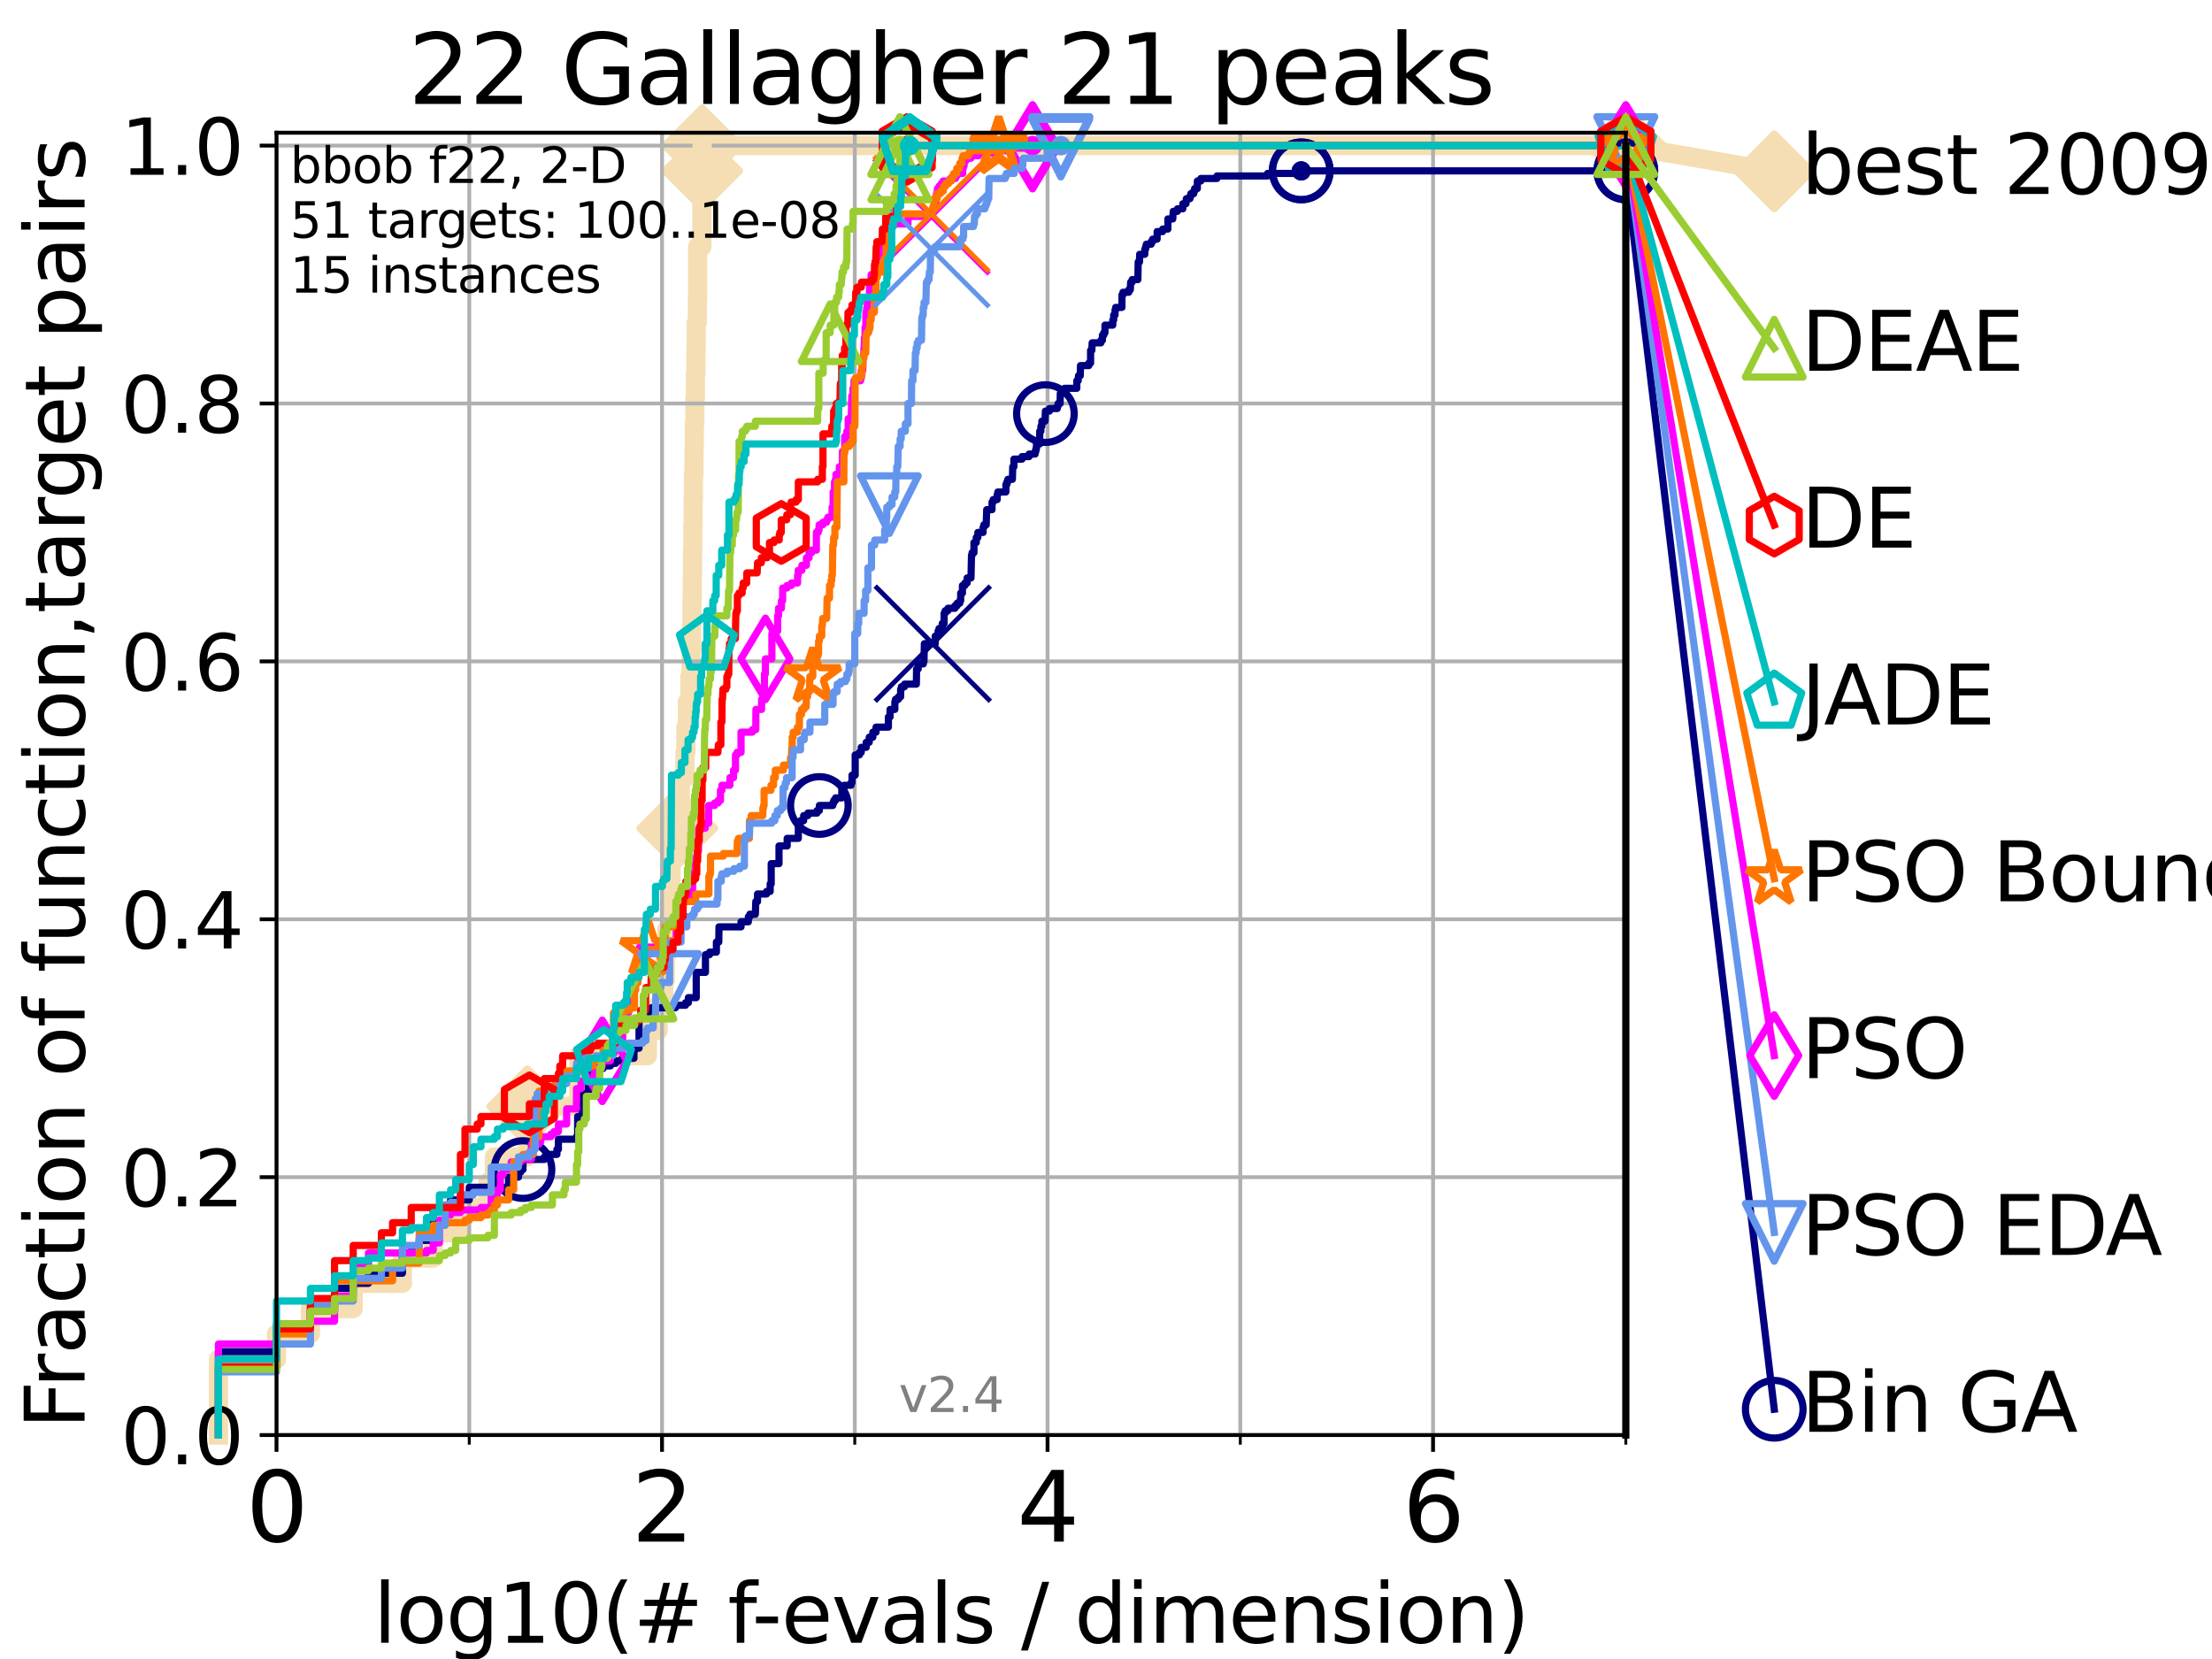 <?xml version="1.0" encoding="utf-8" standalone="no"?>
<!DOCTYPE svg PUBLIC "-//W3C//DTD SVG 1.1//EN"
  "http://www.w3.org/Graphics/SVG/1.1/DTD/svg11.dtd">
<svg height="345.6pt" version="1.1" viewBox="0 0 460.8 345.6" width="460.8pt" xmlns="http://www.w3.org/2000/svg" xmlns:xlink="http://www.w3.org/1999/xlink">
 <defs>
  <style type="text/css">*{stroke-linecap:butt;stroke-linejoin:round;}</style>
 </defs>
 <g id="figure_1">
  <g id="patch_1">
   <path d="M 0 345.6 
L 460.8 345.6 
L 460.8 0 
L 0 0 
z
" style="fill:#ffffff;"/>
  </g>
  <g id="axes_1">
   <g id="patch_2">
    <path d="M 57.6 298.944 
L 338.688 298.944 
L 338.688 27.648 
L 57.6 27.648 
z
" style="fill:#ffffff;"/>
   </g>
   <g id="line2d_1">
    <path d="M 45.512 298.944 
L 45.512 283.143 
L 57.6 283.143 
L 57.6 277.877 
L 64.671 277.877 
L 64.671 272.61 
L 73.579 272.61 
L 73.579 267.343 
L 83.83 267.343 
L 83.83 262.076 
L 90.243 262.076 
L 90.243 256.809 
L 95.918 256.809 
L 95.918 251.542 
L 101.647 251.542 
L 101.647 246.275 
L 102.989 246.275 
L 102.989 241.009 
L 109.843 241.009 
L 109.843 230.475 
L 120.572 230.475 
L 120.572 219.941 
L 134.87 219.941 
L 134.87 214.674 
L 137.108 214.674 
L 137.108 209.407 
L 138.256 209.407 
L 138.256 204.141 
L 138.595 204.141 
L 138.595 198.874 
L 138.927 198.874 
L 138.927 193.607 
L 139.414 193.607 
L 139.414 188.34 
L 139.573 188.34 
L 139.573 183.073 
L 139.809 183.073 
L 139.809 177.806 
L 141.09 177.806 
L 141.09 172.539 
L 141.379 172.539 
L 141.379 167.272 
L 141.732 167.272 
L 141.732 162.006 
L 142.686 162.006 
L 142.686 156.739 
L 142.884 156.739 
L 142.884 151.472 
L 143.209 151.472 
L 143.209 146.205 
L 143.716 146.205 
L 143.716 140.938 
L 143.965 140.938 
L 143.965 135.671 
L 144.087 135.671 
L 144.087 130.404 
L 144.148 130.404 
L 144.148 125.138 
L 144.209 125.138 
L 144.209 119.871 
L 144.27 119.871 
L 144.27 114.604 
L 144.33 114.604 
L 144.33 109.337 
L 144.391 109.337 
L 144.391 104.07 
L 144.451 104.07 
L 144.451 98.803 
L 144.57 98.803 
L 144.57 93.536 
L 144.63 93.536 
L 144.63 88.27 
L 144.748 88.27 
L 144.748 83.003 
L 144.865 83.003 
L 144.865 77.736 
L 144.982 77.736 
L 144.982 72.469 
L 145.04 72.469 
L 145.04 67.202 
L 145.27 67.202 
L 145.27 61.935 
L 145.327 61.935 
L 145.327 51.402 
L 146.216 51.402 
L 146.216 35.601 
L 146.27 35.601 
L 146.27 30.334 
L 338.688 30.334 
" style="fill:none;stroke:#f5deb3;stroke-linecap:square;stroke-width:4;"/>
   </g>
   <g id="line2d_2">
    <defs>
     <path d="M 0 7.778 
L 7.778 0 
L 0 -7.778 
L -7.778 0 
z
" id="ma20c885179" style="stroke:#f5deb3;stroke-linejoin:miter;stroke-width:1.5;"/>
    </defs>
    <g>
     <use style="fill:#f5deb3;stroke:#f5deb3;stroke-linejoin:miter;stroke-width:1.5;" x="109.843" xlink:href="#ma20c885179" y="230.475"/>
     <use style="fill:#f5deb3;stroke:#f5deb3;stroke-linejoin:miter;stroke-width:1.5;" x="141.09" xlink:href="#ma20c885179" y="172.539"/>
     <use style="fill:#f5deb3;stroke:#f5deb3;stroke-linejoin:miter;stroke-width:1.5;" x="146.27" xlink:href="#ma20c885179" y="35.601"/>
     <use style="fill:#f5deb3;stroke:#f5deb3;stroke-linejoin:miter;stroke-width:1.5;" x="146.27" xlink:href="#ma20c885179" y="30.334"/>
     <use style="fill:#f5deb3;stroke:#f5deb3;stroke-linejoin:miter;stroke-width:1.5;" x="146.27" xlink:href="#ma20c885179" y="30.334"/>
     <use style="fill:#f5deb3;stroke:#f5deb3;stroke-linejoin:miter;stroke-width:1.5;" x="338.688" xlink:href="#ma20c885179" y="30.334"/>
    </g>
   </g>
   <g id="line2d_3">
    <path style="fill:none;stroke:#f5deb3;stroke-linecap:square;stroke-width:4;"/>
    <g/>
   </g>
   <g id="line2d_4">
    <path d="M 338.688 30.334 
L 369.608 35.706 
" style="fill:none;stroke:#f5deb3;stroke-linecap:square;stroke-width:4;"/>
    <g>
     <use style="fill:#f5deb3;stroke:#f5deb3;stroke-linejoin:miter;stroke-width:1.5;" x="338.688" xlink:href="#ma20c885179" y="30.334"/>
     <use style="fill:#f5deb3;stroke:#f5deb3;stroke-linejoin:miter;stroke-width:1.5;" x="369.608" xlink:href="#ma20c885179" y="35.706"/>
    </g>
   </g>
   <g id="matplotlib.axis_1">
    <g id="xtick_1">
     <g id="line2d_5">
      <path clip-path="url(#pba026c1afa)" d="M 57.6 298.944 
L 57.6 27.648 
" style="fill:none;stroke:#b0b0b0;stroke-linecap:square;stroke-width:0.8;"/>
     </g>
     <g id="line2d_6">
      <defs>
       <path d="M 0 0 
L 0 3.5 
" id="m45c020928f" style="stroke:#000000;stroke-width:0.8;"/>
      </defs>
      <g>
       <use style="stroke:#000000;stroke-width:0.8;" x="57.6" xlink:href="#m45c020928f" y="298.944"/>
      </g>
     </g>
     <g id="text_1">
      <!-- 0 -->
      <g transform="translate(51.237 321.141)scale(0.2 -0.2)">
       <defs>
        <path d="M 2034 4250 
Q 1547 4250 1301 3770 
Q 1056 3291 1056 2328 
Q 1056 1369 1301 889 
Q 1547 409 2034 409 
Q 2525 409 2770 889 
Q 3016 1369 3016 2328 
Q 3016 3291 2770 3770 
Q 2525 4250 2034 4250 
z
M 2034 4750 
Q 2819 4750 3233 4129 
Q 3647 3509 3647 2328 
Q 3647 1150 3233 529 
Q 2819 -91 2034 -91 
Q 1250 -91 836 529 
Q 422 1150 422 2328 
Q 422 3509 836 4129 
Q 1250 4750 2034 4750 
z
" id="DejaVuSans-30" transform="scale(0.016)"/>
       </defs>
       <use xlink:href="#DejaVuSans-30"/>
      </g>
     </g>
    </g>
    <g id="xtick_2">
     <g id="line2d_7">
      <path clip-path="url(#pba026c1afa)" d="M 137.911 298.944 
L 137.911 27.648 
" style="fill:none;stroke:#b0b0b0;stroke-linecap:square;stroke-width:0.8;"/>
     </g>
     <g id="line2d_8">
      <g>
       <use style="stroke:#000000;stroke-width:0.8;" x="137.911" xlink:href="#m45c020928f" y="298.944"/>
      </g>
     </g>
     <g id="text_2">
      <!-- 2 -->
      <g transform="translate(131.548 321.141)scale(0.2 -0.2)">
       <defs>
        <path d="M 1228 531 
L 3431 531 
L 3431 0 
L 469 0 
L 469 531 
Q 828 903 1448 1529 
Q 2069 2156 2228 2338 
Q 2531 2678 2651 2914 
Q 2772 3150 2772 3378 
Q 2772 3750 2511 3984 
Q 2250 4219 1831 4219 
Q 1534 4219 1204 4116 
Q 875 4013 500 3803 
L 500 4441 
Q 881 4594 1212 4672 
Q 1544 4750 1819 4750 
Q 2544 4750 2975 4387 
Q 3406 4025 3406 3419 
Q 3406 3131 3298 2873 
Q 3191 2616 2906 2266 
Q 2828 2175 2409 1742 
Q 1991 1309 1228 531 
z
" id="DejaVuSans-32" transform="scale(0.016)"/>
       </defs>
       <use xlink:href="#DejaVuSans-32"/>
      </g>
     </g>
    </g>
    <g id="xtick_3">
     <g id="line2d_9">
      <path clip-path="url(#pba026c1afa)" d="M 218.222 298.944 
L 218.222 27.648 
" style="fill:none;stroke:#b0b0b0;stroke-linecap:square;stroke-width:0.8;"/>
     </g>
     <g id="line2d_10">
      <g>
       <use style="stroke:#000000;stroke-width:0.8;" x="218.222" xlink:href="#m45c020928f" y="298.944"/>
      </g>
     </g>
     <g id="text_3">
      <!-- 4 -->
      <g transform="translate(211.859 321.141)scale(0.2 -0.2)">
       <defs>
        <path d="M 2419 4116 
L 825 1625 
L 2419 1625 
L 2419 4116 
z
M 2253 4666 
L 3047 4666 
L 3047 1625 
L 3713 1625 
L 3713 1100 
L 3047 1100 
L 3047 0 
L 2419 0 
L 2419 1100 
L 313 1100 
L 313 1709 
L 2253 4666 
z
" id="DejaVuSans-34" transform="scale(0.016)"/>
       </defs>
       <use xlink:href="#DejaVuSans-34"/>
      </g>
     </g>
    </g>
    <g id="xtick_4">
     <g id="line2d_11">
      <path clip-path="url(#pba026c1afa)" d="M 298.533 298.944 
L 298.533 27.648 
" style="fill:none;stroke:#b0b0b0;stroke-linecap:square;stroke-width:0.8;"/>
     </g>
     <g id="line2d_12">
      <g>
       <use style="stroke:#000000;stroke-width:0.8;" x="298.533" xlink:href="#m45c020928f" y="298.944"/>
      </g>
     </g>
     <g id="text_4">
      <!-- 6 -->
      <g transform="translate(292.17 321.141)scale(0.2 -0.2)">
       <defs>
        <path d="M 2113 2584 
Q 1688 2584 1439 2293 
Q 1191 2003 1191 1497 
Q 1191 994 1439 701 
Q 1688 409 2113 409 
Q 2538 409 2786 701 
Q 3034 994 3034 1497 
Q 3034 2003 2786 2293 
Q 2538 2584 2113 2584 
z
M 3366 4563 
L 3366 3988 
Q 3128 4100 2886 4159 
Q 2644 4219 2406 4219 
Q 1781 4219 1451 3797 
Q 1122 3375 1075 2522 
Q 1259 2794 1537 2939 
Q 1816 3084 2150 3084 
Q 2853 3084 3261 2657 
Q 3669 2231 3669 1497 
Q 3669 778 3244 343 
Q 2819 -91 2113 -91 
Q 1303 -91 875 529 
Q 447 1150 447 2328 
Q 447 3434 972 4092 
Q 1497 4750 2381 4750 
Q 2619 4750 2861 4703 
Q 3103 4656 3366 4563 
z
" id="DejaVuSans-36" transform="scale(0.016)"/>
       </defs>
       <use xlink:href="#DejaVuSans-36"/>
      </g>
     </g>
    </g>
    <g id="xtick_5">
     <g id="line2d_13">
      <path clip-path="url(#pba026c1afa)" d="M 97.755 298.944 
L 97.755 27.648 
" style="fill:none;stroke:#b0b0b0;stroke-linecap:square;stroke-width:0.8;"/>
     </g>
     <g id="line2d_14">
      <defs>
       <path d="M 0 0 
L 0 2 
" id="m635ef5504d" style="stroke:#000000;stroke-width:0.6;"/>
      </defs>
      <g>
       <use style="stroke:#000000;stroke-width:0.6;" x="97.755" xlink:href="#m635ef5504d" y="298.944"/>
      </g>
     </g>
    </g>
    <g id="xtick_6">
     <g id="line2d_15">
      <path clip-path="url(#pba026c1afa)" d="M 178.066 298.944 
L 178.066 27.648 
" style="fill:none;stroke:#b0b0b0;stroke-linecap:square;stroke-width:0.8;"/>
     </g>
     <g id="line2d_16">
      <g>
       <use style="stroke:#000000;stroke-width:0.6;" x="178.066" xlink:href="#m635ef5504d" y="298.944"/>
      </g>
     </g>
    </g>
    <g id="xtick_7">
     <g id="line2d_17">
      <path clip-path="url(#pba026c1afa)" d="M 258.377 298.944 
L 258.377 27.648 
" style="fill:none;stroke:#b0b0b0;stroke-linecap:square;stroke-width:0.8;"/>
     </g>
     <g id="line2d_18">
      <g>
       <use style="stroke:#000000;stroke-width:0.6;" x="258.377" xlink:href="#m635ef5504d" y="298.944"/>
      </g>
     </g>
    </g>
    <g id="xtick_8">
     <g id="line2d_19">
      <path clip-path="url(#pba026c1afa)" d="M 338.688 298.944 
L 338.688 27.648 
" style="fill:none;stroke:#b0b0b0;stroke-linecap:square;stroke-width:0.8;"/>
     </g>
     <g id="line2d_20">
      <g>
       <use style="stroke:#000000;stroke-width:0.6;" x="338.688" xlink:href="#m635ef5504d" y="298.944"/>
      </g>
     </g>
    </g>
    <g id="text_5">
     <!-- log10(# f-evals / dimension) -->
     <g transform="translate(77.764 342.218)scale(0.17 -0.17)">
      <defs>
       <path d="M 603 4863 
L 1178 4863 
L 1178 0 
L 603 0 
L 603 4863 
z
" id="DejaVuSans-6c" transform="scale(0.016)"/>
       <path d="M 1959 3097 
Q 1497 3097 1228 2736 
Q 959 2375 959 1747 
Q 959 1119 1226 758 
Q 1494 397 1959 397 
Q 2419 397 2687 759 
Q 2956 1122 2956 1747 
Q 2956 2369 2687 2733 
Q 2419 3097 1959 3097 
z
M 1959 3584 
Q 2709 3584 3137 3096 
Q 3566 2609 3566 1747 
Q 3566 888 3137 398 
Q 2709 -91 1959 -91 
Q 1206 -91 779 398 
Q 353 888 353 1747 
Q 353 2609 779 3096 
Q 1206 3584 1959 3584 
z
" id="DejaVuSans-6f" transform="scale(0.016)"/>
       <path d="M 2906 1791 
Q 2906 2416 2648 2759 
Q 2391 3103 1925 3103 
Q 1463 3103 1205 2759 
Q 947 2416 947 1791 
Q 947 1169 1205 825 
Q 1463 481 1925 481 
Q 2391 481 2648 825 
Q 2906 1169 2906 1791 
z
M 3481 434 
Q 3481 -459 3084 -895 
Q 2688 -1331 1869 -1331 
Q 1566 -1331 1297 -1286 
Q 1028 -1241 775 -1147 
L 775 -588 
Q 1028 -725 1275 -790 
Q 1522 -856 1778 -856 
Q 2344 -856 2625 -561 
Q 2906 -266 2906 331 
L 2906 616 
Q 2728 306 2450 153 
Q 2172 0 1784 0 
Q 1141 0 747 490 
Q 353 981 353 1791 
Q 353 2603 747 3093 
Q 1141 3584 1784 3584 
Q 2172 3584 2450 3431 
Q 2728 3278 2906 2969 
L 2906 3500 
L 3481 3500 
L 3481 434 
z
" id="DejaVuSans-67" transform="scale(0.016)"/>
       <path d="M 794 531 
L 1825 531 
L 1825 4091 
L 703 3866 
L 703 4441 
L 1819 4666 
L 2450 4666 
L 2450 531 
L 3481 531 
L 3481 0 
L 794 0 
L 794 531 
z
" id="DejaVuSans-31" transform="scale(0.016)"/>
       <path d="M 1984 4856 
Q 1566 4138 1362 3434 
Q 1159 2731 1159 2009 
Q 1159 1288 1364 580 
Q 1569 -128 1984 -844 
L 1484 -844 
Q 1016 -109 783 600 
Q 550 1309 550 2009 
Q 550 2706 781 3412 
Q 1013 4119 1484 4856 
L 1984 4856 
z
" id="DejaVuSans-28" transform="scale(0.016)"/>
       <path d="M 3272 2816 
L 2363 2816 
L 2100 1772 
L 3016 1772 
L 3272 2816 
z
M 2803 4594 
L 2478 3297 
L 3391 3297 
L 3719 4594 
L 4219 4594 
L 3897 3297 
L 4872 3297 
L 4872 2816 
L 3775 2816 
L 3519 1772 
L 4513 1772 
L 4513 1294 
L 3397 1294 
L 3072 0 
L 2572 0 
L 2894 1294 
L 1978 1294 
L 1656 0 
L 1153 0 
L 1478 1294 
L 494 1294 
L 494 1772 
L 1594 1772 
L 1856 2816 
L 850 2816 
L 850 3297 
L 1978 3297 
L 2297 4594 
L 2803 4594 
z
" id="DejaVuSans-23" transform="scale(0.016)"/>
       <path id="DejaVuSans-20" transform="scale(0.016)"/>
       <path d="M 2375 4863 
L 2375 4384 
L 1825 4384 
Q 1516 4384 1395 4259 
Q 1275 4134 1275 3809 
L 1275 3500 
L 2222 3500 
L 2222 3053 
L 1275 3053 
L 1275 0 
L 697 0 
L 697 3053 
L 147 3053 
L 147 3500 
L 697 3500 
L 697 3744 
Q 697 4328 969 4595 
Q 1241 4863 1831 4863 
L 2375 4863 
z
" id="DejaVuSans-66" transform="scale(0.016)"/>
       <path d="M 313 2009 
L 1997 2009 
L 1997 1497 
L 313 1497 
L 313 2009 
z
" id="DejaVuSans-2d" transform="scale(0.016)"/>
       <path d="M 3597 1894 
L 3597 1613 
L 953 1613 
Q 991 1019 1311 708 
Q 1631 397 2203 397 
Q 2534 397 2845 478 
Q 3156 559 3463 722 
L 3463 178 
Q 3153 47 2828 -22 
Q 2503 -91 2169 -91 
Q 1331 -91 842 396 
Q 353 884 353 1716 
Q 353 2575 817 3079 
Q 1281 3584 2069 3584 
Q 2775 3584 3186 3129 
Q 3597 2675 3597 1894 
z
M 3022 2063 
Q 3016 2534 2758 2815 
Q 2500 3097 2075 3097 
Q 1594 3097 1305 2825 
Q 1016 2553 972 2059 
L 3022 2063 
z
" id="DejaVuSans-65" transform="scale(0.016)"/>
       <path d="M 191 3500 
L 800 3500 
L 1894 563 
L 2988 3500 
L 3597 3500 
L 2284 0 
L 1503 0 
L 191 3500 
z
" id="DejaVuSans-76" transform="scale(0.016)"/>
       <path d="M 2194 1759 
Q 1497 1759 1228 1600 
Q 959 1441 959 1056 
Q 959 750 1161 570 
Q 1363 391 1709 391 
Q 2188 391 2477 730 
Q 2766 1069 2766 1631 
L 2766 1759 
L 2194 1759 
z
M 3341 1997 
L 3341 0 
L 2766 0 
L 2766 531 
Q 2569 213 2275 61 
Q 1981 -91 1556 -91 
Q 1019 -91 701 211 
Q 384 513 384 1019 
Q 384 1609 779 1909 
Q 1175 2209 1959 2209 
L 2766 2209 
L 2766 2266 
Q 2766 2663 2505 2880 
Q 2244 3097 1772 3097 
Q 1472 3097 1187 3025 
Q 903 2953 641 2809 
L 641 3341 
Q 956 3463 1253 3523 
Q 1550 3584 1831 3584 
Q 2591 3584 2966 3190 
Q 3341 2797 3341 1997 
z
" id="DejaVuSans-61" transform="scale(0.016)"/>
       <path d="M 2834 3397 
L 2834 2853 
Q 2591 2978 2328 3040 
Q 2066 3103 1784 3103 
Q 1356 3103 1142 2972 
Q 928 2841 928 2578 
Q 928 2378 1081 2264 
Q 1234 2150 1697 2047 
L 1894 2003 
Q 2506 1872 2764 1633 
Q 3022 1394 3022 966 
Q 3022 478 2636 193 
Q 2250 -91 1575 -91 
Q 1294 -91 989 -36 
Q 684 19 347 128 
L 347 722 
Q 666 556 975 473 
Q 1284 391 1588 391 
Q 1994 391 2212 530 
Q 2431 669 2431 922 
Q 2431 1156 2273 1281 
Q 2116 1406 1581 1522 
L 1381 1569 
Q 847 1681 609 1914 
Q 372 2147 372 2553 
Q 372 3047 722 3315 
Q 1072 3584 1716 3584 
Q 2034 3584 2315 3537 
Q 2597 3491 2834 3397 
z
" id="DejaVuSans-73" transform="scale(0.016)"/>
       <path d="M 1625 4666 
L 2156 4666 
L 531 -594 
L 0 -594 
L 1625 4666 
z
" id="DejaVuSans-2f" transform="scale(0.016)"/>
       <path d="M 2906 2969 
L 2906 4863 
L 3481 4863 
L 3481 0 
L 2906 0 
L 2906 525 
Q 2725 213 2448 61 
Q 2172 -91 1784 -91 
Q 1150 -91 751 415 
Q 353 922 353 1747 
Q 353 2572 751 3078 
Q 1150 3584 1784 3584 
Q 2172 3584 2448 3432 
Q 2725 3281 2906 2969 
z
M 947 1747 
Q 947 1113 1208 752 
Q 1469 391 1925 391 
Q 2381 391 2643 752 
Q 2906 1113 2906 1747 
Q 2906 2381 2643 2742 
Q 2381 3103 1925 3103 
Q 1469 3103 1208 2742 
Q 947 2381 947 1747 
z
" id="DejaVuSans-64" transform="scale(0.016)"/>
       <path d="M 603 3500 
L 1178 3500 
L 1178 0 
L 603 0 
L 603 3500 
z
M 603 4863 
L 1178 4863 
L 1178 4134 
L 603 4134 
L 603 4863 
z
" id="DejaVuSans-69" transform="scale(0.016)"/>
       <path d="M 3328 2828 
Q 3544 3216 3844 3400 
Q 4144 3584 4550 3584 
Q 5097 3584 5394 3201 
Q 5691 2819 5691 2113 
L 5691 0 
L 5113 0 
L 5113 2094 
Q 5113 2597 4934 2840 
Q 4756 3084 4391 3084 
Q 3944 3084 3684 2787 
Q 3425 2491 3425 1978 
L 3425 0 
L 2847 0 
L 2847 2094 
Q 2847 2600 2669 2842 
Q 2491 3084 2119 3084 
Q 1678 3084 1418 2786 
Q 1159 2488 1159 1978 
L 1159 0 
L 581 0 
L 581 3500 
L 1159 3500 
L 1159 2956 
Q 1356 3278 1631 3431 
Q 1906 3584 2284 3584 
Q 2666 3584 2933 3390 
Q 3200 3197 3328 2828 
z
" id="DejaVuSans-6d" transform="scale(0.016)"/>
       <path d="M 3513 2113 
L 3513 0 
L 2938 0 
L 2938 2094 
Q 2938 2591 2744 2837 
Q 2550 3084 2163 3084 
Q 1697 3084 1428 2787 
Q 1159 2491 1159 1978 
L 1159 0 
L 581 0 
L 581 3500 
L 1159 3500 
L 1159 2956 
Q 1366 3272 1645 3428 
Q 1925 3584 2291 3584 
Q 2894 3584 3203 3211 
Q 3513 2838 3513 2113 
z
" id="DejaVuSans-6e" transform="scale(0.016)"/>
       <path d="M 513 4856 
L 1013 4856 
Q 1481 4119 1714 3412 
Q 1947 2706 1947 2009 
Q 1947 1309 1714 600 
Q 1481 -109 1013 -844 
L 513 -844 
Q 928 -128 1133 580 
Q 1338 1288 1338 2009 
Q 1338 2731 1133 3434 
Q 928 4138 513 4856 
z
" id="DejaVuSans-29" transform="scale(0.016)"/>
      </defs>
      <use xlink:href="#DejaVuSans-6c"/>
      <use x="27.783" xlink:href="#DejaVuSans-6f"/>
      <use x="88.965" xlink:href="#DejaVuSans-67"/>
      <use x="152.441" xlink:href="#DejaVuSans-31"/>
      <use x="216.064" xlink:href="#DejaVuSans-30"/>
      <use x="279.688" xlink:href="#DejaVuSans-28"/>
      <use x="318.701" xlink:href="#DejaVuSans-23"/>
      <use x="402.49" xlink:href="#DejaVuSans-20"/>
      <use x="434.277" xlink:href="#DejaVuSans-66"/>
      <use x="463.982" xlink:href="#DejaVuSans-2d"/>
      <use x="500.066" xlink:href="#DejaVuSans-65"/>
      <use x="561.59" xlink:href="#DejaVuSans-76"/>
      <use x="620.77" xlink:href="#DejaVuSans-61"/>
      <use x="682.049" xlink:href="#DejaVuSans-6c"/>
      <use x="709.832" xlink:href="#DejaVuSans-73"/>
      <use x="761.932" xlink:href="#DejaVuSans-20"/>
      <use x="793.719" xlink:href="#DejaVuSans-2f"/>
      <use x="827.41" xlink:href="#DejaVuSans-20"/>
      <use x="859.197" xlink:href="#DejaVuSans-64"/>
      <use x="922.674" xlink:href="#DejaVuSans-69"/>
      <use x="950.457" xlink:href="#DejaVuSans-6d"/>
      <use x="1047.869" xlink:href="#DejaVuSans-65"/>
      <use x="1109.393" xlink:href="#DejaVuSans-6e"/>
      <use x="1172.771" xlink:href="#DejaVuSans-73"/>
      <use x="1224.871" xlink:href="#DejaVuSans-69"/>
      <use x="1252.654" xlink:href="#DejaVuSans-6f"/>
      <use x="1313.836" xlink:href="#DejaVuSans-6e"/>
      <use x="1377.215" xlink:href="#DejaVuSans-29"/>
     </g>
    </g>
   </g>
   <g id="matplotlib.axis_2">
    <g id="ytick_1">
     <g id="line2d_21">
      <path clip-path="url(#pba026c1afa)" d="M 57.6 298.944 
L 338.688 298.944 
" style="fill:none;stroke:#b0b0b0;stroke-linecap:square;stroke-width:0.8;"/>
     </g>
     <g id="line2d_22">
      <defs>
       <path d="M 0 0 
L -3.5 0 
" id="m407511d3f2" style="stroke:#000000;stroke-width:0.8;"/>
      </defs>
      <g>
       <use style="stroke:#000000;stroke-width:0.8;" x="57.6" xlink:href="#m407511d3f2" y="298.944"/>
      </g>
     </g>
     <g id="text_6">
      <!-- 0.0 -->
      <g transform="translate(25.155 305.023)scale(0.16 -0.16)">
       <defs>
        <path d="M 684 794 
L 1344 794 
L 1344 0 
L 684 0 
L 684 794 
z
" id="DejaVuSans-2e" transform="scale(0.016)"/>
       </defs>
       <use xlink:href="#DejaVuSans-30"/>
       <use x="63.623" xlink:href="#DejaVuSans-2e"/>
       <use x="95.41" xlink:href="#DejaVuSans-30"/>
      </g>
     </g>
    </g>
    <g id="ytick_2">
     <g id="line2d_23">
      <path clip-path="url(#pba026c1afa)" d="M 57.6 245.222 
L 338.688 245.222 
" style="fill:none;stroke:#b0b0b0;stroke-linecap:square;stroke-width:0.8;"/>
     </g>
     <g id="line2d_24">
      <g>
       <use style="stroke:#000000;stroke-width:0.8;" x="57.6" xlink:href="#m407511d3f2" y="245.222"/>
      </g>
     </g>
     <g id="text_7">
      <!-- 0.2 -->
      <g transform="translate(25.155 251.301)scale(0.16 -0.16)">
       <use xlink:href="#DejaVuSans-30"/>
       <use x="63.623" xlink:href="#DejaVuSans-2e"/>
       <use x="95.41" xlink:href="#DejaVuSans-32"/>
      </g>
     </g>
    </g>
    <g id="ytick_3">
     <g id="line2d_25">
      <path clip-path="url(#pba026c1afa)" d="M 57.6 191.5 
L 338.688 191.5 
" style="fill:none;stroke:#b0b0b0;stroke-linecap:square;stroke-width:0.8;"/>
     </g>
     <g id="line2d_26">
      <g>
       <use style="stroke:#000000;stroke-width:0.8;" x="57.6" xlink:href="#m407511d3f2" y="191.5"/>
      </g>
     </g>
     <g id="text_8">
      <!-- 0.4 -->
      <g transform="translate(25.155 197.579)scale(0.16 -0.16)">
       <use xlink:href="#DejaVuSans-30"/>
       <use x="63.623" xlink:href="#DejaVuSans-2e"/>
       <use x="95.41" xlink:href="#DejaVuSans-34"/>
      </g>
     </g>
    </g>
    <g id="ytick_4">
     <g id="line2d_27">
      <path clip-path="url(#pba026c1afa)" d="M 57.6 137.778 
L 338.688 137.778 
" style="fill:none;stroke:#b0b0b0;stroke-linecap:square;stroke-width:0.8;"/>
     </g>
     <g id="line2d_28">
      <g>
       <use style="stroke:#000000;stroke-width:0.8;" x="57.6" xlink:href="#m407511d3f2" y="137.778"/>
      </g>
     </g>
     <g id="text_9">
      <!-- 0.6 -->
      <g transform="translate(25.155 143.857)scale(0.16 -0.16)">
       <use xlink:href="#DejaVuSans-30"/>
       <use x="63.623" xlink:href="#DejaVuSans-2e"/>
       <use x="95.41" xlink:href="#DejaVuSans-36"/>
      </g>
     </g>
    </g>
    <g id="ytick_5">
     <g id="line2d_29">
      <path clip-path="url(#pba026c1afa)" d="M 57.6 84.056 
L 338.688 84.056 
" style="fill:none;stroke:#b0b0b0;stroke-linecap:square;stroke-width:0.8;"/>
     </g>
     <g id="line2d_30">
      <g>
       <use style="stroke:#000000;stroke-width:0.8;" x="57.6" xlink:href="#m407511d3f2" y="84.056"/>
      </g>
     </g>
     <g id="text_10">
      <!-- 0.8 -->
      <g transform="translate(25.155 90.135)scale(0.16 -0.16)">
       <defs>
        <path d="M 2034 2216 
Q 1584 2216 1326 1975 
Q 1069 1734 1069 1313 
Q 1069 891 1326 650 
Q 1584 409 2034 409 
Q 2484 409 2743 651 
Q 3003 894 3003 1313 
Q 3003 1734 2745 1975 
Q 2488 2216 2034 2216 
z
M 1403 2484 
Q 997 2584 770 2862 
Q 544 3141 544 3541 
Q 544 4100 942 4425 
Q 1341 4750 2034 4750 
Q 2731 4750 3128 4425 
Q 3525 4100 3525 3541 
Q 3525 3141 3298 2862 
Q 3072 2584 2669 2484 
Q 3125 2378 3379 2068 
Q 3634 1759 3634 1313 
Q 3634 634 3220 271 
Q 2806 -91 2034 -91 
Q 1263 -91 848 271 
Q 434 634 434 1313 
Q 434 1759 690 2068 
Q 947 2378 1403 2484 
z
M 1172 3481 
Q 1172 3119 1398 2916 
Q 1625 2713 2034 2713 
Q 2441 2713 2670 2916 
Q 2900 3119 2900 3481 
Q 2900 3844 2670 4047 
Q 2441 4250 2034 4250 
Q 1625 4250 1398 4047 
Q 1172 3844 1172 3481 
z
" id="DejaVuSans-38" transform="scale(0.016)"/>
       </defs>
       <use xlink:href="#DejaVuSans-30"/>
       <use x="63.623" xlink:href="#DejaVuSans-2e"/>
       <use x="95.41" xlink:href="#DejaVuSans-38"/>
      </g>
     </g>
    </g>
    <g id="ytick_6">
     <g id="line2d_31">
      <path clip-path="url(#pba026c1afa)" d="M 57.6 30.334 
L 338.688 30.334 
" style="fill:none;stroke:#b0b0b0;stroke-linecap:square;stroke-width:0.8;"/>
     </g>
     <g id="line2d_32">
      <g>
       <use style="stroke:#000000;stroke-width:0.8;" x="57.6" xlink:href="#m407511d3f2" y="30.334"/>
      </g>
     </g>
     <g id="text_11">
      <!-- 1.0 -->
      <g transform="translate(25.155 36.413)scale(0.16 -0.16)">
       <use xlink:href="#DejaVuSans-31"/>
       <use x="63.623" xlink:href="#DejaVuSans-2e"/>
       <use x="95.41" xlink:href="#DejaVuSans-30"/>
      </g>
     </g>
    </g>
    <g id="text_12">
     <!-- Fraction of function,target pairs -->
     <g transform="translate(17.62 297.681)rotate(-90)scale(0.17 -0.17)">
      <defs>
       <path d="M 628 4666 
L 3309 4666 
L 3309 4134 
L 1259 4134 
L 1259 2759 
L 3109 2759 
L 3109 2228 
L 1259 2228 
L 1259 0 
L 628 0 
L 628 4666 
z
" id="DejaVuSans-46" transform="scale(0.016)"/>
       <path d="M 2631 2963 
Q 2534 3019 2420 3045 
Q 2306 3072 2169 3072 
Q 1681 3072 1420 2755 
Q 1159 2438 1159 1844 
L 1159 0 
L 581 0 
L 581 3500 
L 1159 3500 
L 1159 2956 
Q 1341 3275 1631 3429 
Q 1922 3584 2338 3584 
Q 2397 3584 2469 3576 
Q 2541 3569 2628 3553 
L 2631 2963 
z
" id="DejaVuSans-72" transform="scale(0.016)"/>
       <path d="M 3122 3366 
L 3122 2828 
Q 2878 2963 2633 3030 
Q 2388 3097 2138 3097 
Q 1578 3097 1268 2742 
Q 959 2388 959 1747 
Q 959 1106 1268 751 
Q 1578 397 2138 397 
Q 2388 397 2633 464 
Q 2878 531 3122 666 
L 3122 134 
Q 2881 22 2623 -34 
Q 2366 -91 2075 -91 
Q 1284 -91 818 406 
Q 353 903 353 1747 
Q 353 2603 823 3093 
Q 1294 3584 2113 3584 
Q 2378 3584 2631 3529 
Q 2884 3475 3122 3366 
z
" id="DejaVuSans-63" transform="scale(0.016)"/>
       <path d="M 1172 4494 
L 1172 3500 
L 2356 3500 
L 2356 3053 
L 1172 3053 
L 1172 1153 
Q 1172 725 1289 603 
Q 1406 481 1766 481 
L 2356 481 
L 2356 0 
L 1766 0 
Q 1100 0 847 248 
Q 594 497 594 1153 
L 594 3053 
L 172 3053 
L 172 3500 
L 594 3500 
L 594 4494 
L 1172 4494 
z
" id="DejaVuSans-74" transform="scale(0.016)"/>
       <path d="M 544 1381 
L 544 3500 
L 1119 3500 
L 1119 1403 
Q 1119 906 1312 657 
Q 1506 409 1894 409 
Q 2359 409 2629 706 
Q 2900 1003 2900 1516 
L 2900 3500 
L 3475 3500 
L 3475 0 
L 2900 0 
L 2900 538 
Q 2691 219 2414 64 
Q 2138 -91 1772 -91 
Q 1169 -91 856 284 
Q 544 659 544 1381 
z
M 1991 3584 
L 1991 3584 
z
" id="DejaVuSans-75" transform="scale(0.016)"/>
       <path d="M 750 794 
L 1409 794 
L 1409 256 
L 897 -744 
L 494 -744 
L 750 256 
L 750 794 
z
" id="DejaVuSans-2c" transform="scale(0.016)"/>
       <path d="M 1159 525 
L 1159 -1331 
L 581 -1331 
L 581 3500 
L 1159 3500 
L 1159 2969 
Q 1341 3281 1617 3432 
Q 1894 3584 2278 3584 
Q 2916 3584 3314 3078 
Q 3713 2572 3713 1747 
Q 3713 922 3314 415 
Q 2916 -91 2278 -91 
Q 1894 -91 1617 61 
Q 1341 213 1159 525 
z
M 3116 1747 
Q 3116 2381 2855 2742 
Q 2594 3103 2138 3103 
Q 1681 3103 1420 2742 
Q 1159 2381 1159 1747 
Q 1159 1113 1420 752 
Q 1681 391 2138 391 
Q 2594 391 2855 752 
Q 3116 1113 3116 1747 
z
" id="DejaVuSans-70" transform="scale(0.016)"/>
      </defs>
      <use xlink:href="#DejaVuSans-46"/>
      <use x="50.27" xlink:href="#DejaVuSans-72"/>
      <use x="91.383" xlink:href="#DejaVuSans-61"/>
      <use x="152.662" xlink:href="#DejaVuSans-63"/>
      <use x="207.643" xlink:href="#DejaVuSans-74"/>
      <use x="246.852" xlink:href="#DejaVuSans-69"/>
      <use x="274.635" xlink:href="#DejaVuSans-6f"/>
      <use x="335.816" xlink:href="#DejaVuSans-6e"/>
      <use x="399.195" xlink:href="#DejaVuSans-20"/>
      <use x="430.982" xlink:href="#DejaVuSans-6f"/>
      <use x="492.164" xlink:href="#DejaVuSans-66"/>
      <use x="527.369" xlink:href="#DejaVuSans-20"/>
      <use x="559.156" xlink:href="#DejaVuSans-66"/>
      <use x="594.361" xlink:href="#DejaVuSans-75"/>
      <use x="657.74" xlink:href="#DejaVuSans-6e"/>
      <use x="721.119" xlink:href="#DejaVuSans-63"/>
      <use x="776.1" xlink:href="#DejaVuSans-74"/>
      <use x="815.309" xlink:href="#DejaVuSans-69"/>
      <use x="843.092" xlink:href="#DejaVuSans-6f"/>
      <use x="904.273" xlink:href="#DejaVuSans-6e"/>
      <use x="967.652" xlink:href="#DejaVuSans-2c"/>
      <use x="999.439" xlink:href="#DejaVuSans-74"/>
      <use x="1038.648" xlink:href="#DejaVuSans-61"/>
      <use x="1099.928" xlink:href="#DejaVuSans-72"/>
      <use x="1139.291" xlink:href="#DejaVuSans-67"/>
      <use x="1202.768" xlink:href="#DejaVuSans-65"/>
      <use x="1264.291" xlink:href="#DejaVuSans-74"/>
      <use x="1303.5" xlink:href="#DejaVuSans-20"/>
      <use x="1335.287" xlink:href="#DejaVuSans-70"/>
      <use x="1398.764" xlink:href="#DejaVuSans-61"/>
      <use x="1460.043" xlink:href="#DejaVuSans-69"/>
      <use x="1487.826" xlink:href="#DejaVuSans-72"/>
      <use x="1528.939" xlink:href="#DejaVuSans-73"/>
     </g>
    </g>
   </g>
   <g id="line2d_33">
    <defs>
     <path d="M 0 1.5 
C 0.398 1.5 0.779 1.342 1.061 1.061 
C 1.342 0.779 1.5 0.398 1.5 0 
C 1.5 -0.398 1.342 -0.779 1.061 -1.061 
C 0.779 -1.342 0.398 -1.5 0 -1.5 
C -0.398 -1.5 -0.779 -1.342 -1.061 -1.061 
C -1.342 -0.779 -1.5 -0.398 -1.5 0 
C -1.5 0.398 -1.342 0.779 -1.061 1.061 
C -0.779 1.342 -0.398 1.5 0 1.5 
z
" id="m1995160fbe" style="stroke:#f5deb3;"/>
    </defs>
    <g>
     <use style="fill:#f5deb3;stroke:#f5deb3;" x="146.27" xlink:href="#m1995160fbe" y="30.334"/>
     <use style="fill:#f5deb3;stroke:#f5deb3;" x="146.27" xlink:href="#m1995160fbe" y="30.334"/>
    </g>
   </g>
   <g id="line2d_34">
    <defs>
     <path d="M 0 1.5 
C 0.398 1.5 0.779 1.342 1.061 1.061 
C 1.342 0.779 1.5 0.398 1.5 0 
C 1.5 -0.398 1.342 -0.779 1.061 -1.061 
C 0.779 -1.342 0.398 -1.5 0 -1.5 
C -0.398 -1.5 -0.779 -1.342 -1.061 -1.061 
C -1.342 -0.779 -1.5 -0.398 -1.5 0 
C -1.5 0.398 -1.342 0.779 -1.061 1.061 
C -0.779 1.342 -0.398 1.5 0 1.5 
z
" id="mefa86b1d46" style="stroke:#000080;"/>
    </defs>
    <g>
     <use style="fill:#000080;stroke:#000080;" x="271.071" xlink:href="#mefa86b1d46" y="35.601"/>
     <use style="fill:#000080;stroke:#000080;" x="271.071" xlink:href="#mefa86b1d46" y="35.601"/>
    </g>
   </g>
   <g id="line2d_35">
    <path d="M 45.512 298.944 
L 45.512 281.563 
L 57.6 281.563 
L 57.6 276.296 
L 64.671 276.296 
L 64.671 273.136 
L 69.688 273.136 
L 69.688 268.396 
L 73.579 268.396 
L 73.579 267.343 
L 76.759 267.343 
L 76.759 265.236 
L 83.83 265.236 
L 83.83 261.023 
L 85.667 261.023 
L 85.667 260.496 
L 87.33 260.496 
L 87.33 258.389 
L 90.243 258.389 
L 90.243 252.069 
L 92.738 252.069 
L 92.738 251.016 
L 93.864 251.016 
L 93.864 249.962 
L 97.755 249.962 
L 97.755 247.329 
L 105.952 247.329 
L 105.952 245.222 
L 108.006 245.222 
L 108.006 244.169 
L 108.484 244.169 
L 108.484 243.642 
L 108.949 243.642 
L 108.949 241.535 
L 113.383 241.535 
L 113.383 241.009 
L 114.08 241.009 
L 114.08 240.482 
L 116.02 240.482 
L 116.02 239.428 
L 116.323 239.428 
L 116.323 237.322 
L 120.094 237.322 
L 120.094 236.795 
L 120.335 236.795 
L 120.335 232.582 
L 121.265 232.582 
L 121.265 227.841 
L 122.573 227.841 
L 122.573 222.575 
L 125.648 222.575 
L 125.648 222.048 
L 127.165 222.048 
L 127.165 221.521 
L 128.26 221.521 
L 128.26 220.994 
L 129.574 220.994 
L 129.574 220.468 
L 132.06 220.468 
L 132.06 218.888 
L 132.182 218.888 
L 132.182 218.361 
L 133.125 218.361 
L 133.125 212.041 
L 133.8 212.041 
L 133.8 211.514 
L 135.682 211.514 
L 135.682 209.934 
L 140.723 209.934 
L 140.723 209.407 
L 142.818 209.407 
L 142.818 208.881 
L 143.401 208.881 
L 143.401 207.827 
L 145.04 207.827 
L 145.04 202.56 
L 146.958 202.56 
L 146.958 198.874 
L 147.819 198.874 
L 147.819 198.347 
L 149.241 198.347 
L 149.241 196.24 
L 149.735 196.24 
L 149.779 193.08 
L 154.372 193.08 
L 154.372 192.027 
L 155.898 192.027 
L 155.898 190.973 
L 156.206 190.973 
L 156.206 190.447 
L 157.358 190.447 
L 157.444 187.813 
L 157.81 187.813 
L 157.81 186.233 
L 159.683 186.233 
L 159.683 185.706 
L 160.442 185.706 
L 160.442 184.126 
L 160.656 184.126 
L 160.656 179.913 
L 162.282 179.913 
L 162.282 176.226 
L 163.985 176.226 
L 163.985 174.646 
L 166.307 174.646 
L 166.307 171.486 
L 166.763 171.486 
L 166.763 170.959 
L 167.417 170.959 
L 167.417 169.906 
L 168.294 169.906 
L 168.294 169.379 
L 170.201 169.379 
L 170.201 168.853 
L 170.687 168.853 
L 170.687 167.799 
L 173.486 167.799 
L 173.486 167.272 
L 173.689 167.272 
L 173.689 166.746 
L 174.055 166.746 
L 174.055 166.219 
L 175.365 166.219 
L 175.365 164.112 
L 175.867 164.112 
L 175.867 163.586 
L 177.291 163.586 
L 177.291 163.059 
L 177.49 163.059 
L 177.49 161.479 
L 178.153 161.479 
L 178.153 157.265 
L 179.025 157.265 
L 179.025 156.739 
L 179.408 156.739 
L 179.408 155.685 
L 180.45 155.685 
L 180.45 154.632 
L 181.078 154.632 
L 181.078 153.579 
L 181.825 153.579 
L 181.825 152.525 
L 182.494 152.525 
L 182.494 151.472 
L 185.067 151.472 
L 185.067 149.365 
L 185.414 149.365 
L 185.414 147.785 
L 186.415 147.785 
L 186.415 146.205 
L 186.549 146.205 
L 186.549 145.678 
L 187.155 145.678 
L 187.155 145.152 
L 187.62 145.152 
L 187.62 143.572 
L 187.786 143.572 
L 187.786 143.045 
L 188.433 143.045 
L 188.433 142.518 
L 190.893 142.518 
L 190.939 139.358 
L 191.277 139.358 
L 191.277 138.305 
L 192.343 138.305 
L 192.343 137.778 
L 192.485 137.778 
L 192.565 134.091 
L 194.823 134.091 
L 194.823 132.511 
L 195.427 132.511 
L 195.427 131.458 
L 195.616 131.458 
L 195.616 130.931 
L 196.288 130.931 
L 196.288 129.878 
L 196.673 129.878 
L 196.673 127.771 
L 196.888 127.771 
L 196.888 127.244 
L 197.459 127.244 
L 197.459 126.718 
L 198.924 126.718 
L 198.924 126.191 
L 199.38 126.191 
L 199.38 125.664 
L 199.941 125.664 
L 199.941 125.138 
L 200.127 125.138 
L 200.127 123.558 
L 200.492 123.558 
L 200.492 121.977 
L 201.007 121.977 
L 201.007 121.451 
L 201.471 121.451 
L 201.471 120.397 
L 202.277 120.397 
L 202.381 115.657 
L 202.51 115.657 
L 202.51 115.131 
L 202.893 115.131 
L 202.893 113.024 
L 203.371 113.024 
L 203.371 111.97 
L 203.705 111.97 
L 203.705 110.917 
L 204.793 110.917 
L 204.793 109.864 
L 204.947 109.864 
L 204.947 109.337 
L 205.442 109.337 
L 205.547 106.177 
L 206.656 106.177 
L 206.656 104.597 
L 206.906 104.597 
L 206.906 104.07 
L 207.734 104.07 
L 207.734 103.017 
L 207.865 103.017 
L 207.865 102.49 
L 209.547 102.49 
L 209.547 100.91 
L 209.761 100.91 
L 209.761 100.383 
L 209.948 100.383 
L 209.948 99.857 
L 210.896 99.857 
L 210.975 97.223 
L 211.212 97.223 
L 211.212 95.643 
L 212.906 95.643 
L 212.906 95.116 
L 214.371 95.116 
L 214.371 94.59 
L 215.63 94.59 
L 215.63 94.063 
L 215.781 94.063 
L 215.781 93.536 
L 215.914 93.536 
L 215.914 92.483 
L 216.592 92.483 
L 216.592 89.85 
L 216.821 89.85 
L 216.844 88.796 
L 217.038 88.796 
L 217.038 87.743 
L 217.701 87.743 
L 217.775 85.636 
L 218.615 85.636 
L 218.615 85.109 
L 220.248 85.109 
L 220.248 84.583 
L 220.415 84.583 
L 220.415 84.056 
L 220.843 84.056 
L 220.879 81.949 
L 221.752 81.949 
L 221.752 80.896 
L 224.317 80.896 
L 224.317 79.316 
L 224.604 79.316 
L 224.674 78.263 
L 225.037 78.263 
L 225.086 76.156 
L 226.822 76.156 
L 226.822 75.629 
L 227.188 75.629 
L 227.188 72.996 
L 227.449 72.996 
L 227.516 71.416 
L 229.335 71.416 
L 229.335 70.889 
L 229.652 70.889 
L 229.652 69.836 
L 229.938 69.836 
L 229.938 69.309 
L 230.185 69.309 
L 230.185 67.729 
L 231.811 67.729 
L 231.811 66.675 
L 231.998 66.675 
L 231.998 65.622 
L 232.283 65.622 
L 232.283 64.569 
L 232.419 64.569 
L 232.419 64.042 
L 233.715 64.042 
L 233.732 61.409 
L 233.94 61.409 
L 233.94 60.882 
L 235.141 60.882 
L 235.141 60.355 
L 235.462 60.355 
L 235.539 58.775 
L 235.846 58.775 
L 235.846 58.248 
L 237.036 58.248 
L 237.107 54.562 
L 237.387 54.562 
L 237.41 52.982 
L 238.479 52.982 
L 238.479 51.928 
L 238.652 51.928 
L 238.652 51.402 
L 238.802 51.402 
L 238.802 50.875 
L 239.812 50.875 
L 239.812 50.348 
L 240.112 50.348 
L 240.112 49.821 
L 241.05 49.821 
L 241.05 48.241 
L 242.207 48.241 
L 242.207 47.715 
L 243.291 47.715 
L 243.291 45.608 
L 244.312 45.608 
L 244.403 44.028 
L 245.276 44.028 
L 245.276 43.501 
L 246.398 43.501 
L 246.398 42.448 
L 247.058 42.448 
L 247.137 41.395 
L 247.885 41.395 
L 247.885 40.868 
L 248.075 40.868 
L 248.075 40.341 
L 248.675 40.341 
L 248.675 39.814 
L 248.856 39.814 
L 248.856 39.288 
L 249.43 39.288 
L 249.43 37.708 
L 250.154 37.708 
L 250.154 37.181 
L 253.521 37.181 
L 253.521 36.654 
L 264.063 36.654 
L 264.063 36.128 
L 271.071 36.128 
L 271.071 35.601 
L 338.688 35.601 
L 338.688 35.601 
" style="fill:none;stroke:#000080;stroke-linecap:square;stroke-width:1.5;"/>
   </g>
   <g id="line2d_36">
    <defs>
     <path d="M 0 6 
C 1.591 6 3.117 5.368 4.243 4.243 
C 5.368 3.117 6 1.591 6 0 
C 6 -1.591 5.368 -3.117 4.243 -4.243 
C 3.117 -5.368 1.591 -6 0 -6 
C -1.591 -6 -3.117 -5.368 -4.243 -4.243 
C -5.368 -3.117 -6 -1.591 -6 0 
C -6 1.591 -5.368 3.117 -4.243 4.243 
C -3.117 5.368 -1.591 6 0 6 
z
" id="m213f87f917" style="stroke:#000080;stroke-width:1.5;"/>
    </defs>
    <g>
     <use style="fill-opacity:0;stroke:#000080;stroke-width:1.5;" x="108.949" xlink:href="#m213f87f917" y="243.642"/>
     <use style="fill-opacity:0;stroke:#000080;stroke-width:1.5;" x="170.687" xlink:href="#m213f87f917" y="167.799"/>
     <use style="fill-opacity:0;stroke:#000080;stroke-width:1.5;" x="217.775" xlink:href="#m213f87f917" y="86.163"/>
     <use style="fill-opacity:0;stroke:#000080;stroke-width:1.5;" x="271.071" xlink:href="#m213f87f917" y="35.601"/>
     <use style="fill-opacity:0;stroke:#000080;stroke-width:1.5;" x="271.071" xlink:href="#m213f87f917" y="35.601"/>
     <use style="fill-opacity:0;stroke:#000080;stroke-width:1.5;" x="338.688" xlink:href="#m213f87f917" y="35.601"/>
    </g>
   </g>
   <g id="line2d_37">
    <path style="fill:none;stroke:#000080;stroke-linecap:square;stroke-width:1.5;"/>
    <g/>
   </g>
   <g id="line2d_38">
    <path clip-path="url(#pba026c1afa)" d="M 194.309 134.091 
" style="fill:none;stroke:#000080;stroke-linecap:square;stroke-width:1.5;"/>
    <defs>
     <path d="M -12 12 
L 12 -12 
M -12 -12 
L 12 12 
" id="mae6fc5dacc" style="stroke:#000080;"/>
    </defs>
    <g clip-path="url(#pba026c1afa)">
     <use style="fill:#000080;stroke:#000080;" x="194.309" xlink:href="#mae6fc5dacc" y="134.091"/>
    </g>
   </g>
   <g id="line2d_39">
    <defs>
     <path d="M 0 1.5 
C 0.398 1.5 0.779 1.342 1.061 1.061 
C 1.342 0.779 1.5 0.398 1.5 0 
C 1.5 -0.398 1.342 -0.779 1.061 -1.061 
C 0.779 -1.342 0.398 -1.5 0 -1.5 
C -0.398 -1.5 -0.779 -1.342 -1.061 -1.061 
C -1.342 -0.779 -1.5 -0.398 -1.5 0 
C -1.5 0.398 -1.342 0.779 -1.061 1.061 
C -0.779 1.342 -0.398 1.5 0 1.5 
z
" id="me441e9e088" style="stroke:#ff00ff;"/>
    </defs>
    <g>
     <use style="fill:#ff00ff;stroke:#ff00ff;" x="215.103" xlink:href="#me441e9e088" y="30.334"/>
     <use style="fill:#ff00ff;stroke:#ff00ff;" x="215.103" xlink:href="#me441e9e088" y="30.334"/>
    </g>
   </g>
   <g id="line2d_40">
    <path d="M 45.512 298.944 
L 45.512 279.983 
L 57.6 279.983 
L 57.6 275.77 
L 64.671 275.77 
L 64.671 275.243 
L 69.688 275.243 
L 69.688 269.976 
L 73.579 269.976 
L 73.579 263.656 
L 76.759 263.656 
L 76.759 261.023 
L 88.847 261.023 
L 88.847 260.496 
L 90.243 260.496 
L 90.243 258.916 
L 91.535 258.916 
L 91.535 254.176 
L 92.738 254.176 
L 92.738 253.122 
L 93.864 253.122 
L 93.864 252.596 
L 95.918 252.596 
L 95.918 252.069 
L 100.193 252.069 
L 100.193 251.542 
L 102.331 251.542 
L 102.331 248.909 
L 103.623 248.909 
L 103.623 247.855 
L 104.235 247.855 
L 104.235 244.695 
L 104.826 244.695 
L 104.826 243.642 
L 105.952 243.642 
L 105.952 243.115 
L 106.489 243.115 
L 106.489 242.062 
L 108.484 242.062 
L 108.484 241.535 
L 110.694 241.535 
L 110.694 238.375 
L 112.281 238.375 
L 112.281 237.848 
L 112.656 237.848 
L 112.656 236.795 
L 114.751 236.795 
L 114.751 236.268 
L 115.397 236.268 
L 115.397 235.742 
L 116.323 235.742 
L 116.323 234.162 
L 118.04 234.162 
L 118.04 231.001 
L 120.094 231.001 
L 120.094 226.788 
L 121.037 226.788 
L 121.037 225.208 
L 123.791 225.208 
L 123.791 222.048 
L 125.471 222.048 
L 125.471 220.994 
L 127.165 220.994 
L 127.165 219.414 
L 127.954 219.414 
L 127.954 217.834 
L 129.714 217.834 
L 129.714 212.567 
L 129.853 212.567 
L 129.853 212.041 
L 130.128 212.041 
L 130.128 210.987 
L 130.927 210.987 
L 130.927 205.721 
L 131.938 205.721 
L 131.938 204.667 
L 132.894 204.667 
L 132.894 200.98 
L 133.239 200.98 
L 133.239 197.294 
L 137.38 197.294 
L 137.38 196.24 
L 140.871 196.24 
L 140.871 187.813 
L 142.884 187.813 
L 142.884 187.287 
L 144.026 187.287 
L 144.026 185.706 
L 144.27 185.706 
L 144.27 183.073 
L 144.391 183.073 
L 144.391 182.02 
L 144.511 182.02 
L 144.511 178.86 
L 145.27 178.86 
L 145.27 177.28 
L 145.497 177.28 
L 145.554 172.539 
L 146.906 172.539 
L 146.906 171.486 
L 147.62 171.486 
L 147.62 167.799 
L 148.873 167.799 
L 148.873 167.272 
L 149.602 167.272 
L 149.602 166.746 
L 150.086 166.746 
L 150.086 164.639 
L 150.387 164.639 
L 150.387 163.586 
L 152.053 163.586 
L 152.053 162.006 
L 152.811 162.006 
L 152.811 160.426 
L 153.215 160.426 
L 153.215 157.265 
L 153.538 157.265 
L 153.538 156.739 
L 154.372 156.739 
L 154.372 152.525 
L 156.718 152.525 
L 156.718 151.999 
L 157.444 151.999 
L 157.472 147.785 
L 158.653 147.785 
L 158.653 145.678 
L 159.253 145.678 
L 159.253 140.411 
L 159.431 140.411 
L 159.457 137.251 
L 160.798 137.251 
L 160.798 131.985 
L 161.645 131.985 
L 161.645 131.458 
L 161.999 131.458 
L 161.999 128.298 
L 162.174 128.298 
L 162.174 126.718 
L 162.792 126.718 
L 162.792 125.138 
L 163.041 125.138 
L 163.041 122.504 
L 163.946 122.504 
L 163.946 121.977 
L 164.862 121.977 
L 164.862 121.451 
L 166.152 121.451 
L 166.152 119.871 
L 166.272 119.871 
L 166.272 118.817 
L 167.044 118.817 
L 167.044 117.764 
L 167.986 117.764 
L 167.986 116.184 
L 168.552 116.184 
L 168.552 115.131 
L 169.085 115.131 
L 169.085 114.604 
L 170.064 114.604 
L 170.064 110.917 
L 170.46 110.917 
L 170.46 110.39 
L 170.634 110.39 
L 170.634 109.337 
L 171.392 109.337 
L 171.392 108.81 
L 172.191 108.81 
L 172.191 108.284 
L 172.458 108.284 
L 172.458 107.757 
L 173.303 107.757 
L 173.349 105.65 
L 173.554 105.65 
L 173.554 102.49 
L 173.845 102.49 
L 173.845 100.383 
L 174.033 100.383 
L 174.033 99.857 
L 174.153 99.857 
L 174.153 98.803 
L 174.848 98.803 
L 174.848 97.223 
L 175.487 97.223 
L 175.487 94.063 
L 175.965 94.063 
L 175.975 90.903 
L 176.412 90.903 
L 176.412 89.85 
L 176.697 89.85 
L 176.697 87.216 
L 177.336 87.216 
L 177.445 82.476 
L 177.687 82.476 
L 177.687 80.896 
L 177.9 80.896 
L 177.9 79.316 
L 179.262 79.316 
L 179.262 78.789 
L 179.425 78.789 
L 179.425 77.209 
L 179.72 77.209 
L 179.776 74.576 
L 179.894 74.576 
L 179.972 72.469 
L 180.027 72.469 
L 180.082 70.362 
L 180.213 70.362 
L 180.213 68.255 
L 180.344 68.255 
L 180.39 65.095 
L 180.488 65.095 
L 180.587 64.042 
L 180.685 64.042 
L 180.685 62.989 
L 180.908 62.989 
L 180.908 62.462 
L 181.137 62.462 
L 181.137 59.302 
L 181.275 59.302 
L 181.275 58.775 
L 181.441 58.775 
L 181.47 57.195 
L 182.283 57.195 
L 182.283 54.562 
L 182.575 54.562 
L 182.575 53.508 
L 183.144 53.508 
L 183.144 52.982 
L 183.326 52.982 
L 183.326 52.455 
L 184.145 52.455 
L 184.145 49.821 
L 184.809 49.821 
L 184.809 49.295 
L 185.184 49.295 
L 185.184 47.715 
L 185.408 47.715 
L 185.408 46.661 
L 189.154 46.661 
L 189.154 45.081 
L 194.136 45.081 
L 194.247 44.028 
L 194.507 44.028 
L 194.561 42.975 
L 194.853 42.975 
L 194.95 41.921 
L 195.009 41.921 
L 195.091 40.341 
L 195.222 40.341 
L 195.291 39.288 
L 195.648 39.288 
L 195.648 38.761 
L 196.066 38.761 
L 196.066 38.234 
L 196.462 38.234 
L 196.462 37.708 
L 197.976 37.708 
L 197.976 37.181 
L 199.053 37.181 
L 199.053 36.654 
L 199.341 36.654 
L 199.341 36.128 
L 200.554 36.128 
L 200.557 35.074 
L 200.672 35.074 
L 200.672 34.548 
L 200.847 34.548 
L 200.847 33.494 
L 201.226 33.494 
L 201.226 32.968 
L 202.26 32.968 
L 202.26 32.441 
L 203.859 32.441 
L 203.859 31.914 
L 207.548 31.914 
L 207.548 31.387 
L 210.485 31.387 
L 210.485 30.861 
L 215.103 30.861 
L 215.103 30.334 
L 338.688 30.334 
L 338.688 30.334 
" style="fill:none;stroke:#ff00ff;stroke-linecap:square;stroke-width:1.5;"/>
   </g>
   <g id="line2d_41">
    <defs>
     <path d="M 0 8.485 
L 5.091 0 
L 0 -8.485 
L -5.091 0 
z
" id="m6bf7610186" style="stroke:#ff00ff;stroke-linejoin:miter;stroke-width:1.5;"/>
    </defs>
    <g>
     <use style="fill-opacity:0;stroke:#ff00ff;stroke-linejoin:miter;stroke-width:1.5;" x="125.471" xlink:href="#m6bf7610186" y="220.994"/>
     <use style="fill-opacity:0;stroke:#ff00ff;stroke-linejoin:miter;stroke-width:1.5;" x="159.457" xlink:href="#m6bf7610186" y="137.251"/>
     <use style="fill-opacity:0;stroke:#ff00ff;stroke-linejoin:miter;stroke-width:1.5;" x="215.103" xlink:href="#m6bf7610186" y="30.861"/>
     <use style="fill-opacity:0;stroke:#ff00ff;stroke-linejoin:miter;stroke-width:1.5;" x="215.103" xlink:href="#m6bf7610186" y="30.334"/>
     <use style="fill-opacity:0;stroke:#ff00ff;stroke-linejoin:miter;stroke-width:1.5;" x="215.103" xlink:href="#m6bf7610186" y="30.334"/>
     <use style="fill-opacity:0;stroke:#ff00ff;stroke-linejoin:miter;stroke-width:1.5;" x="338.688" xlink:href="#m6bf7610186" y="30.334"/>
    </g>
   </g>
   <g id="line2d_42">
    <path style="fill:none;stroke:#ff00ff;stroke-linecap:square;stroke-width:1.5;"/>
    <g/>
   </g>
   <g id="line2d_43">
    <path clip-path="url(#pba026c1afa)" d="M 194.046 45.081 
" style="fill:none;stroke:#ff00ff;stroke-linecap:square;stroke-width:1.5;"/>
    <defs>
     <path d="M -12 12 
L 12 -12 
M -12 -12 
L 12 12 
" id="mdc8d1d885e" style="stroke:#ff00ff;"/>
    </defs>
    <g clip-path="url(#pba026c1afa)">
     <use style="fill:#ff00ff;stroke:#ff00ff;" x="194.046" xlink:href="#mdc8d1d885e" y="45.081"/>
    </g>
   </g>
   <g id="line2d_44">
    <defs>
     <path d="M 0 1.5 
C 0.398 1.5 0.779 1.342 1.061 1.061 
C 1.342 0.779 1.5 0.398 1.5 0 
C 1.5 -0.398 1.342 -0.779 1.061 -1.061 
C 0.779 -1.342 0.398 -1.5 0 -1.5 
C -0.398 -1.5 -0.779 -1.342 -1.061 -1.061 
C -1.342 -0.779 -1.5 -0.398 -1.5 0 
C -1.5 0.398 -1.342 0.779 -1.061 1.061 
C -0.779 1.342 -0.398 1.5 0 1.5 
z
" id="m72bbdc84a4" style="stroke:#ff7500;"/>
    </defs>
    <g>
     <use style="fill:#ff7500;stroke:#ff7500;" x="208.054" xlink:href="#m72bbdc84a4" y="30.334"/>
     <use style="fill:#ff7500;stroke:#ff7500;" x="208.054" xlink:href="#m72bbdc84a4" y="30.334"/>
    </g>
   </g>
   <g id="line2d_45">
    <path d="M 45.512 298.944 
L 45.512 284.723 
L 57.6 284.723 
L 57.6 277.877 
L 64.671 277.877 
L 64.671 272.083 
L 69.688 272.083 
L 69.688 266.816 
L 81.776 266.816 
L 81.776 263.129 
L 87.33 263.129 
L 87.33 256.809 
L 90.243 256.809 
L 90.243 255.229 
L 92.738 255.229 
L 92.738 254.702 
L 96.861 254.702 
L 96.861 254.176 
L 97.755 254.176 
L 97.755 253.649 
L 100.193 253.649 
L 100.193 253.122 
L 101.647 253.122 
L 101.647 252.596 
L 102.331 252.596 
L 102.331 252.069 
L 102.989 252.069 
L 102.989 251.016 
L 103.623 251.016 
L 103.623 249.962 
L 105.952 249.962 
L 105.952 247.855 
L 107.009 247.855 
L 107.009 242.062 
L 108.006 242.062 
L 108.006 241.535 
L 108.484 241.535 
L 108.484 241.009 
L 108.949 241.009 
L 108.949 240.482 
L 111.105 240.482 
L 111.105 236.795 
L 112.281 236.795 
L 112.281 227.315 
L 113.383 227.315 
L 113.383 226.788 
L 115.077 226.788 
L 115.077 226.261 
L 115.711 226.261 
L 115.711 224.681 
L 117.203 224.681 
L 117.203 223.101 
L 121.712 223.101 
L 121.712 222.048 
L 123.594 222.048 
L 123.594 220.994 
L 124.928 220.994 
L 124.928 220.468 
L 125.648 220.468 
L 125.648 218.361 
L 127.485 218.361 
L 127.485 216.781 
L 127.799 216.781 
L 127.799 210.987 
L 129.991 210.987 
L 129.991 210.461 
L 131.185 210.461 
L 131.185 209.934 
L 132.182 209.934 
L 132.182 206.247 
L 132.423 206.247 
L 132.423 204.667 
L 132.894 204.667 
L 132.894 200.98 
L 134.019 200.98 
L 134.019 198.874 
L 135.077 198.874 
L 135.077 197.82 
L 137.108 197.82 
L 137.108 196.767 
L 138.595 196.767 
L 138.595 193.08 
L 141.018 193.08 
L 141.018 192.553 
L 142.216 192.553 
L 142.216 187.813 
L 144.924 187.813 
L 144.924 186.233 
L 147.67 186.233 
L 147.67 182.546 
L 147.819 182.546 
L 147.819 182.02 
L 148.015 182.02 
L 148.015 178.333 
L 150.683 178.333 
L 150.683 177.806 
L 153.538 177.806 
L 153.609 175.173 
L 153.82 175.173 
L 153.82 174.646 
L 156.114 174.646 
L 156.114 170.959 
L 156.479 170.959 
L 156.479 169.906 
L 158.916 169.906 
L 158.916 168.326 
L 159.046 168.326 
L 159.046 167.799 
L 159.176 167.799 
L 159.176 164.639 
L 160.609 164.639 
L 160.609 163.586 
L 161.146 163.586 
L 161.146 162.006 
L 161.511 162.006 
L 161.511 160.426 
L 163.206 160.426 
L 163.206 159.372 
L 164.694 159.372 
L 164.694 157.792 
L 164.899 157.792 
L 164.936 155.685 
L 165.029 155.685 
L 165.029 153.579 
L 165.23 153.579 
L 165.23 152.525 
L 166.117 152.525 
L 166.117 151.472 
L 166.528 151.472 
L 166.528 148.838 
L 166.962 148.838 
L 166.962 147.785 
L 167.481 147.785 
L 167.481 147.258 
L 167.955 147.258 
L 167.955 145.152 
L 168.233 145.152 
L 168.233 144.098 
L 168.627 144.098 
L 168.716 140.938 
L 169.317 140.938 
L 169.317 137.251 
L 169.588 137.251 
L 169.588 136.725 
L 170.378 136.725 
L 170.378 136.198 
L 170.527 136.198 
L 170.527 133.565 
L 170.687 133.565 
L 170.687 132.511 
L 171.186 132.511 
L 171.186 130.404 
L 171.302 130.404 
L 171.379 128.824 
L 172.216 128.824 
L 172.301 124.611 
L 172.803 124.611 
L 172.803 121.977 
L 173.131 121.977 
L 173.131 120.924 
L 173.269 120.924 
L 173.269 119.871 
L 173.395 119.871 
L 173.486 113.55 
L 173.655 113.55 
L 173.655 111.97 
L 173.922 111.97 
L 173.922 109.864 
L 174.327 109.864 
L 174.424 100.383 
L 175.797 100.383 
L 175.817 94.59 
L 175.926 94.59 
L 175.926 93.536 
L 176.132 93.536 
L 176.132 93.01 
L 176.894 93.01 
L 176.894 92.483 
L 177.427 92.483 
L 177.427 91.956 
L 177.714 91.956 
L 177.714 88.796 
L 178.092 88.796 
L 178.145 78.789 
L 179.107 78.789 
L 179.107 78.263 
L 179.561 78.263 
L 179.561 76.156 
L 179.768 76.156 
L 179.768 74.576 
L 179.965 74.576 
L 179.965 73.522 
L 180.351 73.522 
L 180.435 69.836 
L 180.557 69.836 
L 180.557 69.309 
L 180.945 69.309 
L 180.945 68.782 
L 181.1 68.782 
L 181.1 68.255 
L 181.246 68.255 
L 181.246 66.675 
L 181.477 66.675 
L 181.527 65.095 
L 182.145 65.095 
L 182.145 61.409 
L 182.446 61.409 
L 182.487 57.722 
L 182.769 57.722 
L 182.835 56.668 
L 183.89 56.668 
L 183.89 55.088 
L 184.138 55.088 
L 184.138 54.035 
L 184.456 54.035 
L 184.456 53.508 
L 184.624 53.508 
L 184.624 50.348 
L 184.868 50.348 
L 184.868 49.295 
L 185.213 49.295 
L 185.213 48.768 
L 185.562 48.768 
L 185.636 45.081 
L 186.17 45.081 
L 186.17 44.555 
L 194.084 44.555 
L 194.084 44.028 
L 194.205 44.028 
L 194.205 43.501 
L 194.35 43.501 
L 194.35 42.975 
L 194.541 42.975 
L 194.561 41.395 
L 195.248 41.395 
L 195.248 40.341 
L 195.922 40.341 
L 195.922 39.814 
L 196.507 39.814 
L 196.556 38.761 
L 197.018 38.761 
L 197.018 38.234 
L 197.622 38.234 
L 197.622 37.708 
L 198.209 37.708 
L 198.209 37.181 
L 198.408 37.181 
L 198.408 36.654 
L 198.672 36.654 
L 198.672 36.128 
L 199.3 36.128 
L 199.3 35.074 
L 199.926 35.074 
L 199.933 34.021 
L 200.354 34.021 
L 200.417 32.968 
L 200.624 32.968 
L 200.624 32.441 
L 201.785 32.441 
L 201.785 31.914 
L 202.052 31.914 
L 202.052 31.387 
L 206.745 31.387 
L 206.745 30.861 
L 208.054 30.861 
L 208.054 30.334 
L 338.688 30.334 
L 338.688 30.334 
" style="fill:none;stroke:#ff7500;stroke-linecap:square;stroke-width:1.5;"/>
   </g>
   <g id="line2d_46">
    <defs>
     <path d="M 0 -6 
L -1.347 -1.854 
L -5.706 -1.854 
L -2.18 0.708 
L -3.527 4.854 
L -0 2.292 
L 3.527 4.854 
L 2.18 0.708 
L 5.706 -1.854 
L 1.347 -1.854 
z
" id="m0f99188b7b" style="stroke:#ff7500;stroke-linejoin:bevel;stroke-width:1.5;"/>
    </defs>
    <g>
     <use style="fill-opacity:0;stroke:#ff7500;stroke-linejoin:bevel;stroke-width:1.5;" x="135.077" xlink:href="#m0f99188b7b" y="197.82"/>
     <use style="fill-opacity:0;stroke:#ff7500;stroke-linejoin:bevel;stroke-width:1.5;" x="169.317" xlink:href="#m0f99188b7b" y="140.938"/>
     <use style="fill-opacity:0;stroke:#ff7500;stroke-linejoin:bevel;stroke-width:1.5;" x="208.054" xlink:href="#m0f99188b7b" y="30.861"/>
     <use style="fill-opacity:0;stroke:#ff7500;stroke-linejoin:bevel;stroke-width:1.5;" x="208.054" xlink:href="#m0f99188b7b" y="30.334"/>
     <use style="fill-opacity:0;stroke:#ff7500;stroke-linejoin:bevel;stroke-width:1.5;" x="208.054" xlink:href="#m0f99188b7b" y="30.334"/>
     <use style="fill-opacity:0;stroke:#ff7500;stroke-linejoin:bevel;stroke-width:1.5;" x="338.688" xlink:href="#m0f99188b7b" y="30.334"/>
    </g>
   </g>
   <g id="line2d_47">
    <path style="fill:none;stroke:#ff7500;stroke-linecap:square;stroke-width:1.5;"/>
    <g/>
   </g>
   <g id="line2d_48">
    <path clip-path="url(#pba026c1afa)" d="M 194.046 44.555 
" style="fill:none;stroke:#ff7500;stroke-linecap:square;stroke-width:1.5;"/>
    <defs>
     <path d="M -12 12 
L 12 -12 
M -12 -12 
L 12 12 
" id="m64a748fa17" style="stroke:#ff7500;"/>
    </defs>
    <g clip-path="url(#pba026c1afa)">
     <use style="fill:#ff7500;stroke:#ff7500;" x="194.046" xlink:href="#m64a748fa17" y="44.555"/>
    </g>
   </g>
   <g id="line2d_49">
    <defs>
     <path d="M 0 1.5 
C 0.398 1.5 0.779 1.342 1.061 1.061 
C 1.342 0.779 1.5 0.398 1.5 0 
C 1.5 -0.398 1.342 -0.779 1.061 -1.061 
C 0.779 -1.342 0.398 -1.5 0 -1.5 
C -0.398 -1.5 -0.779 -1.342 -1.061 -1.061 
C -1.342 -0.779 -1.5 -0.398 -1.5 0 
C -1.5 0.398 -1.342 0.779 -1.061 1.061 
C -0.779 1.342 -0.398 1.5 0 1.5 
z
" id="mf9282cf8ec" style="stroke:#6495ed;"/>
    </defs>
    <g>
     <use style="fill:#6495ed;stroke:#6495ed;" x="220.987" xlink:href="#mf9282cf8ec" y="30.334"/>
     <use style="fill:#6495ed;stroke:#6495ed;" x="220.987" xlink:href="#mf9282cf8ec" y="30.334"/>
    </g>
   </g>
   <g id="line2d_50">
    <path d="M 45.512 298.944 
L 45.512 285.777 
L 57.6 285.777 
L 57.6 279.983 
L 64.671 279.983 
L 64.671 272.083 
L 69.688 272.083 
L 69.688 271.03 
L 73.579 271.03 
L 73.579 266.289 
L 79.447 266.289 
L 79.447 264.183 
L 83.83 264.183 
L 83.83 259.443 
L 87.33 259.443 
L 87.33 257.862 
L 91.535 257.862 
L 91.535 255.229 
L 92.738 255.229 
L 92.738 251.016 
L 93.864 251.016 
L 93.864 250.489 
L 95.918 250.489 
L 95.918 248.909 
L 98.606 248.909 
L 98.606 248.382 
L 102.331 248.382 
L 102.331 243.115 
L 108.006 243.115 
L 108.006 241.009 
L 110.274 241.009 
L 110.274 239.955 
L 111.105 239.955 
L 111.105 239.428 
L 111.506 239.428 
L 111.506 228.895 
L 111.897 228.895 
L 111.897 227.841 
L 113.383 227.841 
L 113.383 226.788 
L 116.621 226.788 
L 116.621 225.735 
L 118.04 225.735 
L 118.04 224.155 
L 120.094 224.155 
L 120.094 221.521 
L 121.037 221.521 
L 121.037 220.468 
L 124.178 220.468 
L 124.178 219.941 
L 127.643 219.941 
L 127.643 218.361 
L 130.927 218.361 
L 130.927 217.308 
L 133.91 217.308 
L 133.91 216.781 
L 134.556 216.781 
L 134.556 214.674 
L 134.87 214.674 
L 134.87 214.148 
L 136.073 214.148 
L 136.073 212.041 
L 136.551 212.041 
L 136.645 206.247 
L 136.832 206.247 
L 136.832 205.721 
L 137.647 205.721 
L 137.647 204.667 
L 139.494 204.667 
L 139.494 196.24 
L 141.872 196.24 
L 141.872 193.08 
L 143.08 193.08 
L 143.08 190.973 
L 144.27 190.973 
L 144.27 190.447 
L 144.63 190.447 
L 144.689 189.393 
L 145.27 189.393 
L 145.27 188.867 
L 145.61 188.867 
L 145.61 188.34 
L 149.378 188.34 
L 149.378 187.287 
L 149.557 187.287 
L 149.557 183.6 
L 150.258 183.6 
L 150.258 182.546 
L 150.387 182.546 
L 150.387 182.02 
L 151.462 182.02 
L 151.462 181.493 
L 152.885 181.493 
L 152.885 180.966 
L 154.133 180.966 
L 154.133 180.44 
L 155.07 180.44 
L 155.07 175.173 
L 155.265 175.173 
L 155.265 174.119 
L 156.114 174.119 
L 156.206 171.486 
L 160.774 171.486 
L 160.774 170.959 
L 161.42 170.959 
L 161.42 169.906 
L 161.934 169.906 
L 161.934 168.853 
L 162.645 168.853 
L 162.645 168.326 
L 163.103 168.326 
L 163.144 164.112 
L 163.51 164.112 
L 163.59 163.059 
L 163.848 163.059 
L 163.848 162.006 
L 165.01 162.006 
L 165.01 157.792 
L 165.212 157.792 
L 165.212 156.212 
L 166.763 156.212 
L 166.763 154.105 
L 167.529 154.105 
L 167.529 153.052 
L 167.656 153.052 
L 167.656 152.525 
L 168.731 152.525 
L 168.731 150.419 
L 171.809 150.419 
L 171.809 146.732 
L 173.542 146.732 
L 173.542 144.625 
L 173.711 144.625 
L 173.711 144.098 
L 174.402 144.098 
L 174.402 142.518 
L 175.088 142.518 
L 175.088 141.992 
L 176.122 141.992 
L 176.122 141.465 
L 176.422 141.465 
L 176.422 140.411 
L 176.773 140.411 
L 176.773 139.885 
L 176.894 139.885 
L 176.894 138.305 
L 178.066 138.305 
L 178.066 131.985 
L 178.683 131.985 
L 178.683 129.878 
L 178.892 129.878 
L 178.892 127.771 
L 180.011 127.771 
L 180.011 125.138 
L 180.321 125.138 
L 180.321 123.031 
L 180.797 123.031 
L 180.797 118.291 
L 181.548 118.291 
L 181.548 113.55 
L 182.221 113.55 
L 182.221 112.497 
L 184.292 112.497 
L 184.292 110.39 
L 184.576 110.39 
L 184.678 107.757 
L 184.732 107.757 
L 184.732 105.65 
L 185.27 105.65 
L 185.27 105.124 
L 185.832 105.124 
L 185.832 103.543 
L 186.388 103.543 
L 186.388 102.49 
L 186.603 102.49 
L 186.651 98.803 
L 186.784 98.803 
L 186.815 97.223 
L 187.025 97.223 
L 187.114 93.01 
L 187.509 93.01 
L 187.509 91.43 
L 187.736 91.43 
L 187.736 89.85 
L 188.596 89.85 
L 188.596 88.27 
L 189.154 88.27 
L 189.154 84.056 
L 189.877 84.056 
L 189.908 79.316 
L 190.185 79.316 
L 190.185 77.209 
L 190.627 77.209 
L 190.687 73.522 
L 190.855 73.522 
L 190.855 72.469 
L 191.063 72.469 
L 191.063 71.416 
L 191.314 71.416 
L 191.314 70.889 
L 191.966 70.889 
L 192.029 66.149 
L 192.173 66.149 
L 192.173 65.622 
L 192.32 65.622 
L 192.32 64.042 
L 192.493 64.042 
L 192.493 62.989 
L 192.881 62.989 
L 192.989 58.775 
L 193.261 58.775 
L 193.261 58.248 
L 193.543 58.248 
L 193.604 56.668 
L 193.796 56.668 
L 193.853 52.455 
L 194.042 52.455 
L 194.042 51.928 
L 194.793 51.928 
L 194.793 51.402 
L 199.914 51.402 
L 199.914 50.348 
L 200.092 50.348 
L 200.092 49.821 
L 200.588 49.821 
L 200.588 49.295 
L 200.738 49.295 
L 200.738 47.188 
L 202.806 47.188 
L 202.806 46.661 
L 202.974 46.661 
L 202.999 45.081 
L 203.263 45.081 
L 203.263 44.555 
L 203.621 44.555 
L 203.621 43.501 
L 205.155 43.501 
L 205.155 42.975 
L 205.375 42.975 
L 205.375 42.448 
L 205.586 42.448 
L 205.586 41.921 
L 205.746 41.921 
L 205.746 41.395 
L 205.974 41.395 
L 206.038 37.181 
L 209.418 37.181 
L 209.418 36.654 
L 209.653 36.654 
L 209.653 36.128 
L 211.286 36.128 
L 211.286 35.074 
L 212.947 35.074 
L 212.947 34.548 
L 213.059 34.548 
L 213.122 32.968 
L 218.16 32.968 
L 218.165 31.387 
L 220.151 31.387 
L 220.151 30.861 
L 220.987 30.861 
L 220.987 30.334 
L 338.688 30.334 
L 338.688 30.334 
" style="fill:none;stroke:#6495ed;stroke-linecap:square;stroke-width:1.5;"/>
   </g>
   <g id="line2d_51">
    <defs>
     <path d="M -0 6 
L 6 -6 
L -6 -6 
z
" id="mf609c2b08d" style="stroke:#6495ed;stroke-linejoin:miter;stroke-width:1.5;"/>
    </defs>
    <g>
     <use style="fill-opacity:0;stroke:#6495ed;stroke-linejoin:miter;stroke-width:1.5;" x="139.494" xlink:href="#mf609c2b08d" y="204.667"/>
     <use style="fill-opacity:0;stroke:#6495ed;stroke-linejoin:miter;stroke-width:1.5;" x="185.27" xlink:href="#mf609c2b08d" y="105.124"/>
     <use style="fill-opacity:0;stroke:#6495ed;stroke-linejoin:miter;stroke-width:1.5;" x="220.987" xlink:href="#mf609c2b08d" y="30.861"/>
     <use style="fill-opacity:0;stroke:#6495ed;stroke-linejoin:miter;stroke-width:1.5;" x="220.987" xlink:href="#mf609c2b08d" y="30.334"/>
     <use style="fill-opacity:0;stroke:#6495ed;stroke-linejoin:miter;stroke-width:1.5;" x="220.987" xlink:href="#mf609c2b08d" y="30.334"/>
     <use style="fill-opacity:0;stroke:#6495ed;stroke-linejoin:miter;stroke-width:1.5;" x="338.688" xlink:href="#mf609c2b08d" y="30.334"/>
    </g>
   </g>
   <g id="line2d_52">
    <path style="fill:none;stroke:#6495ed;stroke-linecap:square;stroke-width:1.5;"/>
    <g/>
   </g>
   <g id="line2d_53">
    <path clip-path="url(#pba026c1afa)" d="M 194.046 51.928 
" style="fill:none;stroke:#6495ed;stroke-linecap:square;stroke-width:1.5;"/>
    <defs>
     <path d="M -12 12 
L 12 -12 
M -12 -12 
L 12 12 
" id="m9e19b9234f" style="stroke:#6495ed;"/>
    </defs>
    <g clip-path="url(#pba026c1afa)">
     <use style="fill:#6495ed;stroke:#6495ed;" x="194.046" xlink:href="#m9e19b9234f" y="51.928"/>
    </g>
   </g>
   <g id="line2d_54">
    <defs>
     <path d="M 0 1.5 
C 0.398 1.5 0.779 1.342 1.061 1.061 
C 1.342 0.779 1.5 0.398 1.5 0 
C 1.5 -0.398 1.342 -0.779 1.061 -1.061 
C 0.779 -1.342 0.398 -1.5 0 -1.5 
C -0.398 -1.5 -0.779 -1.342 -1.061 -1.061 
C -1.342 -0.779 -1.5 -0.398 -1.5 0 
C -1.5 0.398 -1.342 0.779 -1.061 1.061 
C -0.779 1.342 -0.398 1.5 0 1.5 
z
" id="m2d01f23b35" style="stroke:#ff0000;"/>
    </defs>
    <g>
     <use style="fill:#ff0000;stroke:#ff0000;" x="188.987" xlink:href="#m2d01f23b35" y="30.334"/>
     <use style="fill:#ff0000;stroke:#ff0000;" x="188.987" xlink:href="#m2d01f23b35" y="30.334"/>
    </g>
   </g>
   <g id="line2d_55">
    <path d="M 45.512 298.944 
L 45.512 284.723 
L 57.6 284.723 
L 57.6 276.823 
L 64.671 276.823 
L 64.671 270.503 
L 69.688 270.503 
L 69.688 262.603 
L 73.579 262.603 
L 73.579 259.443 
L 79.447 259.443 
L 79.447 256.809 
L 81.776 256.809 
L 81.776 254.702 
L 85.667 254.702 
L 85.667 251.542 
L 95.918 251.542 
L 95.918 240.482 
L 96.861 240.482 
L 96.861 235.215 
L 99.418 235.215 
L 99.418 234.162 
L 100.193 234.162 
L 100.193 232.582 
L 110.274 232.582 
L 110.274 229.948 
L 113.383 229.948 
L 113.383 224.681 
L 116.323 224.681 
L 116.323 223.628 
L 116.621 223.628 
L 116.621 222.048 
L 117.203 222.048 
L 117.203 219.941 
L 120.572 219.941 
L 120.572 219.414 
L 120.806 219.414 
L 120.806 218.888 
L 122.989 218.888 
L 122.989 218.361 
L 123.193 218.361 
L 123.193 217.834 
L 124.557 217.834 
L 124.557 217.308 
L 128.26 217.308 
L 128.26 213.621 
L 129.291 213.621 
L 129.291 213.094 
L 132.542 213.094 
L 132.542 212.567 
L 133.239 212.567 
L 133.239 212.041 
L 133.466 212.041 
L 133.466 210.461 
L 134.45 210.461 
L 134.556 205.721 
L 135.582 205.721 
L 135.682 203.087 
L 136.739 203.087 
L 136.739 201.507 
L 138.341 201.507 
L 138.341 199.927 
L 138.595 199.927 
L 138.595 198.347 
L 139.009 198.347 
L 139.009 197.82 
L 140.196 197.82 
L 140.196 196.24 
L 141.235 196.24 
L 141.235 194.133 
L 141.732 194.133 
L 141.732 190.973 
L 142.284 190.973 
L 142.352 186.76 
L 142.753 186.76 
L 142.753 186.233 
L 142.884 186.233 
L 142.884 183.6 
L 144.451 183.6 
L 144.451 183.073 
L 144.924 183.073 
L 144.924 182.02 
L 145.155 182.02 
L 145.155 179.386 
L 145.327 179.386 
L 145.327 175.173 
L 145.666 175.173 
L 145.666 173.066 
L 145.833 173.066 
L 145.833 172.013 
L 146.053 172.013 
L 146.053 166.746 
L 146.27 166.746 
L 146.27 162.532 
L 146.431 162.532 
L 146.431 159.899 
L 147.01 159.899 
L 147.01 156.739 
L 149.557 156.739 
L 149.647 155.159 
L 150.172 155.159 
L 150.172 150.419 
L 150.387 150.419 
L 150.429 145.678 
L 150.514 145.678 
L 150.599 143.572 
L 151.219 143.572 
L 151.219 143.045 
L 151.422 143.045 
L 151.422 140.938 
L 151.621 140.938 
L 151.621 140.411 
L 151.819 140.411 
L 151.858 135.145 
L 151.975 135.145 
L 151.975 134.091 
L 152.322 134.091 
L 152.322 133.038 
L 153.178 133.038 
L 153.287 127.771 
L 153.431 127.771 
L 153.431 127.244 
L 153.609 127.244 
L 153.609 124.084 
L 153.925 124.084 
L 153.925 123.558 
L 154.608 123.558 
L 154.608 122.504 
L 154.807 122.504 
L 154.807 121.451 
L 155.552 121.451 
L 155.584 119.344 
L 157.726 119.344 
L 157.81 117.237 
L 158.599 117.237 
L 158.599 116.184 
L 159.808 116.184 
L 159.808 115.131 
L 160.298 115.131 
L 160.298 113.024 
L 161.238 113.024 
L 161.238 112.497 
L 162.325 112.497 
L 162.325 111.444 
L 162.454 111.444 
L 162.454 110.917 
L 162.75 110.917 
L 162.75 108.284 
L 163.887 108.284 
L 163.907 107.23 
L 164.675 107.23 
L 164.675 105.124 
L 164.788 105.124 
L 164.788 104.597 
L 165.838 104.597 
L 165.838 104.07 
L 166.307 104.07 
L 166.307 100.383 
L 170.324 100.383 
L 170.324 99.857 
L 171.315 99.857 
L 171.315 97.223 
L 171.443 97.223 
L 171.443 90.376 
L 173.2 90.376 
L 173.292 88.796 
L 173.632 88.796 
L 173.666 85.636 
L 173.911 85.636 
L 173.911 85.109 
L 174.197 85.109 
L 174.207 84.056 
L 174.806 84.056 
L 174.806 83.529 
L 174.984 83.529 
L 175.067 79.843 
L 175.334 79.843 
L 175.334 76.156 
L 175.456 76.156 
L 175.456 74.049 
L 175.946 74.049 
L 175.946 72.469 
L 176.219 72.469 
L 176.239 67.729 
L 176.593 67.729 
L 176.659 65.095 
L 177.163 65.095 
L 177.163 64.569 
L 177.49 64.569 
L 177.49 63.515 
L 178.197 63.515 
L 178.266 60.882 
L 178.531 60.882 
L 178.531 59.829 
L 179.417 59.829 
L 179.457 58.775 
L 181.62 58.775 
L 181.62 58.248 
L 182.027 58.248 
L 182.083 57.195 
L 182.152 57.195 
L 182.186 55.088 
L 182.31 55.088 
L 182.31 54.562 
L 182.426 54.562 
L 182.534 51.402 
L 182.662 51.402 
L 182.662 50.348 
L 183.753 50.348 
L 183.815 47.715 
L 184.486 47.715 
L 184.516 45.081 
L 186.768 45.081 
L 186.768 38.761 
L 187.88 38.761 
L 187.885 37.708 
L 188.36 37.708 
L 188.36 35.601 
L 188.672 35.601 
L 188.781 34.021 
L 188.959 34.021 
L 188.987 30.334 
L 338.688 30.334 
L 338.688 30.334 
" style="fill:none;stroke:#ff0000;stroke-linecap:square;stroke-width:1.5;"/>
   </g>
   <g id="line2d_56">
    <defs>
     <path d="M 0 -6 
L -5.196 -3 
L -5.196 3 
L -0 6 
L 5.196 3 
L 5.196 -3 
z
" id="m191b314eb3" style="stroke:#ff0000;stroke-linejoin:miter;stroke-width:1.5;"/>
    </defs>
    <g>
     <use style="fill-opacity:0;stroke:#ff0000;stroke-linejoin:miter;stroke-width:1.5;" x="110.274" xlink:href="#m191b314eb3" y="229.948"/>
     <use style="fill-opacity:0;stroke:#ff0000;stroke-linejoin:miter;stroke-width:1.5;" x="162.75" xlink:href="#m191b314eb3" y="110.917"/>
     <use style="fill-opacity:0;stroke:#ff0000;stroke-linejoin:miter;stroke-width:1.5;" x="188.987" xlink:href="#m191b314eb3" y="31.914"/>
     <use style="fill-opacity:0;stroke:#ff0000;stroke-linejoin:miter;stroke-width:1.5;" x="188.987" xlink:href="#m191b314eb3" y="30.334"/>
     <use style="fill-opacity:0;stroke:#ff0000;stroke-linejoin:miter;stroke-width:1.5;" x="188.987" xlink:href="#m191b314eb3" y="30.334"/>
     <use style="fill-opacity:0;stroke:#ff0000;stroke-linejoin:miter;stroke-width:1.5;" x="338.688" xlink:href="#m191b314eb3" y="30.334"/>
    </g>
   </g>
   <g id="line2d_57">
    <path style="fill:none;stroke:#ff0000;stroke-linecap:square;stroke-width:1.5;"/>
    <g/>
   </g>
   <g id="line2d_58">
    <defs>
     <path d="M 0 1.5 
C 0.398 1.5 0.779 1.342 1.061 1.061 
C 1.342 0.779 1.5 0.398 1.5 0 
C 1.5 -0.398 1.342 -0.779 1.061 -1.061 
C 0.779 -1.342 0.398 -1.5 0 -1.5 
C -0.398 -1.5 -0.779 -1.342 -1.061 -1.061 
C -1.342 -0.779 -1.5 -0.398 -1.5 0 
C -1.5 0.398 -1.342 0.779 -1.061 1.061 
C -0.779 1.342 -0.398 1.5 0 1.5 
z
" id="mf1e925950a" style="stroke:#9acd32;"/>
    </defs>
    <g>
     <use style="fill:#9acd32;stroke:#9acd32;" x="187.458" xlink:href="#mf1e925950a" y="30.334"/>
     <use style="fill:#9acd32;stroke:#9acd32;" x="187.458" xlink:href="#mf1e925950a" y="30.334"/>
    </g>
   </g>
   <g id="line2d_59">
    <path d="M 45.512 298.944 
L 45.512 285.25 
L 57.6 285.25 
L 57.6 275.77 
L 64.671 275.77 
L 64.671 273.136 
L 69.688 273.136 
L 69.688 270.503 
L 73.579 270.503 
L 73.579 264.709 
L 76.759 264.709 
L 76.759 264.183 
L 79.447 264.183 
L 79.447 263.129 
L 83.83 263.129 
L 83.83 262.603 
L 91.535 262.603 
L 91.535 261.549 
L 92.738 261.549 
L 92.738 261.023 
L 93.864 261.023 
L 93.864 260.496 
L 94.921 260.496 
L 94.921 258.389 
L 97.755 258.389 
L 97.755 257.862 
L 101.647 257.862 
L 101.647 257.336 
L 102.989 257.336 
L 102.989 253.122 
L 106.489 253.122 
L 106.489 252.596 
L 108.484 252.596 
L 108.484 252.069 
L 109.402 252.069 
L 109.402 251.542 
L 110.694 251.542 
L 110.694 251.016 
L 115.077 251.016 
L 115.077 248.909 
L 117.486 248.909 
L 117.486 247.855 
L 117.765 247.855 
L 117.765 246.275 
L 120.094 246.275 
L 120.094 242.589 
L 120.335 242.589 
L 120.335 239.955 
L 120.572 239.955 
L 120.572 235.215 
L 120.806 235.215 
L 120.806 234.162 
L 121.712 234.162 
L 121.712 233.108 
L 122.148 233.108 
L 122.148 228.368 
L 124.178 228.368 
L 124.178 226.788 
L 124.928 226.788 
L 124.928 222.575 
L 125.292 222.575 
L 125.292 220.468 
L 126.507 220.468 
L 126.507 217.834 
L 126.839 217.834 
L 126.839 217.308 
L 127.643 217.308 
L 127.643 216.781 
L 128.26 216.781 
L 128.26 215.201 
L 129.002 215.201 
L 129.002 214.674 
L 130.398 214.674 
L 130.398 213.621 
L 132.182 213.621 
L 132.182 212.041 
L 133.353 212.041 
L 133.353 211.514 
L 134.019 211.514 
L 134.019 207.301 
L 134.343 207.301 
L 134.343 206.247 
L 136.17 206.247 
L 136.17 203.614 
L 136.457 203.614 
L 136.457 203.087 
L 136.645 203.087 
L 136.645 202.56 
L 136.832 202.56 
L 136.832 201.507 
L 137.647 201.507 
L 137.647 200.454 
L 137.998 200.454 
L 137.998 199.4 
L 138.171 199.4 
L 138.171 194.133 
L 138.845 194.133 
L 138.927 192.553 
L 140.196 192.553 
L 140.196 190.973 
L 140.797 190.973 
L 140.797 187.813 
L 141.235 187.813 
L 141.235 186.76 
L 141.379 186.76 
L 141.379 186.233 
L 141.872 186.233 
L 141.872 185.18 
L 142.079 185.18 
L 142.079 184.653 
L 143.209 184.653 
L 143.209 180.966 
L 143.401 180.966 
L 143.401 179.386 
L 143.591 179.386 
L 143.591 176.753 
L 143.903 176.753 
L 143.903 173.593 
L 144.026 173.593 
L 144.026 170.433 
L 144.451 170.433 
L 144.451 169.379 
L 144.689 169.379 
L 144.689 165.692 
L 144.865 165.692 
L 144.865 164.639 
L 145.04 164.639 
L 145.04 163.586 
L 145.213 163.586 
L 145.213 161.479 
L 145.833 161.479 
L 145.833 160.426 
L 146.697 160.426 
L 146.802 151.999 
L 146.906 151.999 
L 146.958 149.892 
L 147.216 149.892 
L 147.318 144.625 
L 147.47 144.625 
L 147.52 143.045 
L 147.67 143.045 
L 147.72 141.465 
L 148.015 141.465 
L 148.015 139.885 
L 148.21 139.885 
L 148.306 132.511 
L 148.92 132.511 
L 148.92 130.404 
L 149.058 130.404 
L 149.058 128.298 
L 151.422 128.298 
L 151.422 126.718 
L 151.701 126.718 
L 151.779 123.031 
L 151.975 123.031 
L 152.053 115.657 
L 152.092 115.657 
L 152.092 115.131 
L 152.207 115.131 
L 152.284 113.55 
L 152.55 113.55 
L 152.55 111.444 
L 152.811 111.444 
L 152.811 110.39 
L 153.251 110.39 
L 153.251 108.284 
L 153.431 108.284 
L 153.538 106.704 
L 153.785 106.704 
L 153.855 98.803 
L 153.96 98.803 
L 153.96 91.956 
L 154.406 91.956 
L 154.507 90.903 
L 154.641 90.903 
L 154.641 89.85 
L 155.265 89.85 
L 155.265 89.323 
L 155.584 89.323 
L 155.584 88.796 
L 157.358 88.796 
L 157.358 87.743 
L 170.338 87.743 
L 170.338 85.109 
L 170.581 85.109 
L 170.581 77.736 
L 171.481 77.736 
L 171.481 75.102 
L 172.106 75.102 
L 172.106 69.309 
L 172.944 69.309 
L 172.944 67.729 
L 173.7 67.729 
L 173.733 65.095 
L 173.878 65.095 
L 173.878 62.989 
L 174.273 62.989 
L 174.273 61.935 
L 174.711 61.935 
L 174.722 60.882 
L 174.838 60.882 
L 174.838 59.302 
L 175.253 59.302 
L 175.355 57.722 
L 175.406 57.722 
L 175.406 56.668 
L 175.728 56.668 
L 175.728 55.615 
L 176.239 55.615 
L 176.239 54.562 
L 176.402 54.562 
L 176.46 47.715 
L 177.571 47.715 
L 177.571 46.661 
L 177.714 46.661 
L 177.714 44.028 
L 184.678 44.028 
L 184.678 42.975 
L 185.34 42.975 
L 185.34 42.448 
L 186.054 42.448 
L 186.054 41.921 
L 186.29 41.921 
L 186.29 40.341 
L 186.646 40.341 
L 186.677 38.761 
L 186.831 38.761 
L 186.831 37.708 
L 187.191 37.708 
L 187.191 37.181 
L 187.382 37.181 
L 187.458 30.334 
L 338.688 30.334 
L 338.688 30.334 
" style="fill:none;stroke:#9acd32;stroke-linecap:square;stroke-width:1.5;"/>
   </g>
   <g id="line2d_60">
    <defs>
     <path d="M 0 -6 
L -6 6 
L 6 6 
z
" id="m32fe04322a" style="stroke:#9acd32;stroke-linejoin:miter;stroke-width:1.5;"/>
    </defs>
    <g>
     <use style="fill-opacity:0;stroke:#9acd32;stroke-linejoin:miter;stroke-width:1.5;" x="134.343" xlink:href="#m32fe04322a" y="206.247"/>
     <use style="fill-opacity:0;stroke:#9acd32;stroke-linejoin:miter;stroke-width:1.5;" x="172.944" xlink:href="#m32fe04322a" y="69.309"/>
     <use style="fill-opacity:0;stroke:#9acd32;stroke-linejoin:miter;stroke-width:1.5;" x="187.458" xlink:href="#m32fe04322a" y="35.601"/>
     <use style="fill-opacity:0;stroke:#9acd32;stroke-linejoin:miter;stroke-width:1.5;" x="187.458" xlink:href="#m32fe04322a" y="30.334"/>
     <use style="fill-opacity:0;stroke:#9acd32;stroke-linejoin:miter;stroke-width:1.5;" x="187.458" xlink:href="#m32fe04322a" y="30.334"/>
     <use style="fill-opacity:0;stroke:#9acd32;stroke-linejoin:miter;stroke-width:1.5;" x="338.688" xlink:href="#m32fe04322a" y="30.334"/>
    </g>
   </g>
   <g id="line2d_61">
    <path style="fill:none;stroke:#9acd32;stroke-linecap:square;stroke-width:1.5;"/>
    <g/>
   </g>
   <g id="line2d_62">
    <defs>
     <path d="M 0 1.5 
C 0.398 1.5 0.779 1.342 1.061 1.061 
C 1.342 0.779 1.5 0.398 1.5 0 
C 1.5 -0.398 1.342 -0.779 1.061 -1.061 
C 0.779 -1.342 0.398 -1.5 0 -1.5 
C -0.398 -1.5 -0.779 -1.342 -1.061 -1.061 
C -1.342 -0.779 -1.5 -0.398 -1.5 0 
C -1.5 0.398 -1.342 0.779 -1.061 1.061 
C -0.779 1.342 -0.398 1.5 0 1.5 
z
" id="md9470e7b41" style="stroke:#00bfbf;"/>
    </defs>
    <g>
     <use style="fill:#00bfbf;stroke:#00bfbf;" x="189.479" xlink:href="#md9470e7b41" y="30.334"/>
     <use style="fill:#00bfbf;stroke:#00bfbf;" x="189.479" xlink:href="#md9470e7b41" y="30.334"/>
    </g>
   </g>
   <g id="line2d_63">
    <path d="M 45.512 298.944 
L 45.512 283.143 
L 57.6 283.143 
L 57.6 271.03 
L 64.671 271.03 
L 64.671 268.396 
L 69.688 268.396 
L 69.688 265.763 
L 73.579 265.763 
L 73.579 262.603 
L 76.759 262.603 
L 76.759 262.076 
L 79.447 262.076 
L 79.447 258.916 
L 83.83 258.916 
L 83.83 256.282 
L 85.667 256.282 
L 85.667 255.756 
L 88.847 255.756 
L 88.847 253.649 
L 90.243 253.649 
L 90.243 252.596 
L 91.535 252.596 
L 91.535 248.909 
L 93.864 248.909 
L 93.864 247.855 
L 94.921 247.855 
L 94.921 245.749 
L 97.755 245.749 
L 97.755 242.589 
L 98.606 242.589 
L 98.606 238.902 
L 100.193 238.902 
L 100.193 237.322 
L 102.989 237.322 
L 102.989 236.795 
L 103.623 236.795 
L 103.623 235.215 
L 104.826 235.215 
L 104.826 234.688 
L 109.843 234.688 
L 109.843 234.162 
L 113.383 234.162 
L 113.383 231.528 
L 113.735 231.528 
L 113.735 229.948 
L 114.419 229.948 
L 114.419 228.368 
L 116.621 228.368 
L 116.621 227.315 
L 117.203 227.315 
L 117.203 224.681 
L 120.094 224.681 
L 120.094 222.575 
L 122.573 222.575 
L 122.573 220.468 
L 125.823 220.468 
L 125.823 219.414 
L 127.643 219.414 
L 127.643 215.201 
L 127.799 215.201 
L 127.799 214.148 
L 127.954 214.148 
L 127.954 211.514 
L 128.26 211.514 
L 128.26 209.407 
L 129.853 209.407 
L 129.853 208.881 
L 130.532 208.881 
L 130.532 206.774 
L 130.665 206.774 
L 130.665 204.667 
L 131.44 204.667 
L 131.44 203.614 
L 133.125 203.614 
L 133.125 202.56 
L 134.236 202.56 
L 134.236 193.607 
L 134.556 193.607 
L 134.661 190.447 
L 135.482 190.447 
L 135.482 189.393 
L 136.551 189.393 
L 136.551 184.653 
L 137.998 184.653 
L 137.998 183.6 
L 138.256 183.6 
L 138.256 183.073 
L 138.927 183.073 
L 139.009 179.386 
L 139.652 179.386 
L 139.652 176.753 
L 139.809 176.753 
L 139.887 161.479 
L 141.307 161.479 
L 141.307 160.952 
L 141.941 160.952 
L 141.941 158.846 
L 142.686 158.846 
L 142.686 156.212 
L 143.337 156.212 
L 143.337 154.105 
L 144.026 154.105 
L 144.026 153.579 
L 144.27 153.579 
L 144.27 152.525 
L 144.57 152.525 
L 144.57 151.472 
L 144.807 151.472 
L 144.807 149.365 
L 144.924 149.365 
L 144.924 148.312 
L 145.04 148.312 
L 145.04 146.732 
L 145.155 146.732 
L 145.155 146.205 
L 145.327 146.205 
L 145.327 144.625 
L 145.943 144.625 
L 145.943 140.938 
L 146.162 140.938 
L 146.162 138.831 
L 146.697 138.831 
L 146.802 137.251 
L 146.906 137.251 
L 146.906 134.091 
L 147.267 134.091 
L 147.267 127.244 
L 148.497 127.244 
L 148.497 125.138 
L 148.873 125.138 
L 148.873 124.084 
L 149.196 124.084 
L 149.196 119.871 
L 149.735 119.871 
L 149.735 117.764 
L 150.344 117.764 
L 150.344 114.604 
L 151.542 114.604 
L 151.542 111.444 
L 151.858 111.444 
L 151.858 104.597 
L 152.885 104.597 
L 152.885 104.07 
L 153.215 104.07 
L 153.215 103.543 
L 153.359 103.543 
L 153.359 103.017 
L 153.609 103.017 
L 153.68 100.91 
L 153.96 100.91 
L 154.064 98.277 
L 154.133 98.277 
L 154.133 97.223 
L 154.406 97.223 
L 154.406 96.17 
L 155.005 96.17 
L 155.005 94.59 
L 155.393 94.59 
L 155.393 92.483 
L 174.087 92.483 
L 174.087 91.956 
L 174.262 91.956 
L 174.262 89.85 
L 174.402 89.85 
L 174.402 87.743 
L 174.552 87.743 
L 174.552 87.216 
L 174.722 87.216 
L 174.722 84.056 
L 175.567 84.056 
L 175.567 77.209 
L 177.19 77.209 
L 177.272 74.576 
L 177.463 74.576 
L 177.463 69.836 
L 177.988 69.836 
L 177.988 66.675 
L 178.539 66.675 
L 178.539 66.149 
L 178.7 66.149 
L 178.7 64.569 
L 178.892 64.569 
L 178.992 62.989 
L 179.262 62.989 
L 179.279 61.935 
L 183.822 61.935 
L 183.822 60.882 
L 184.095 60.882 
L 184.095 59.302 
L 184.732 59.302 
L 184.732 57.722 
L 184.944 57.722 
L 184.944 54.035 
L 185.397 54.035 
L 185.397 52.982 
L 185.658 52.982 
L 185.658 52.455 
L 185.777 52.455 
L 185.777 47.188 
L 186.115 47.188 
L 186.115 45.608 
L 187.015 45.608 
L 187.015 42.975 
L 187.63 42.975 
L 187.63 40.868 
L 187.781 40.868 
L 187.88 36.654 
L 188.624 36.654 
L 188.624 30.861 
L 189.479 30.861 
L 189.479 30.334 
L 338.688 30.334 
L 338.688 30.334 
" style="fill:none;stroke:#00bfbf;stroke-linecap:square;stroke-width:1.5;"/>
   </g>
   <g id="line2d_64">
    <defs>
     <path d="M 0 -6 
L -5.706 -1.854 
L -3.527 4.854 
L 3.527 4.854 
L 5.706 -1.854 
z
" id="m304a56d190" style="stroke:#00bfbf;stroke-linejoin:miter;stroke-width:1.5;"/>
    </defs>
    <g>
     <use style="fill-opacity:0;stroke:#00bfbf;stroke-linejoin:miter;stroke-width:1.5;" x="125.823" xlink:href="#m304a56d190" y="220.468"/>
     <use style="fill-opacity:0;stroke:#00bfbf;stroke-linejoin:miter;stroke-width:1.5;" x="147.267" xlink:href="#m304a56d190" y="134.091"/>
     <use style="fill-opacity:0;stroke:#00bfbf;stroke-linejoin:miter;stroke-width:1.5;" x="189.479" xlink:href="#m304a56d190" y="30.861"/>
     <use style="fill-opacity:0;stroke:#00bfbf;stroke-linejoin:miter;stroke-width:1.5;" x="189.479" xlink:href="#m304a56d190" y="30.334"/>
     <use style="fill-opacity:0;stroke:#00bfbf;stroke-linejoin:miter;stroke-width:1.5;" x="189.479" xlink:href="#m304a56d190" y="30.334"/>
     <use style="fill-opacity:0;stroke:#00bfbf;stroke-linejoin:miter;stroke-width:1.5;" x="338.688" xlink:href="#m304a56d190" y="30.334"/>
    </g>
   </g>
   <g id="line2d_65">
    <path style="fill:none;stroke:#00bfbf;stroke-linecap:square;stroke-width:1.5;"/>
    <g/>
   </g>
   <g id="line2d_66">
    <path d="M 338.688 35.601 
L 369.608 293.572 
" style="fill:none;stroke:#000080;stroke-linecap:square;stroke-width:1.5;"/>
    <g>
     <use style="fill-opacity:0;stroke:#000080;stroke-width:1.5;" x="338.688" xlink:href="#m213f87f917" y="35.601"/>
     <use style="fill-opacity:0;stroke:#000080;stroke-width:1.5;" x="369.608" xlink:href="#m213f87f917" y="293.572"/>
    </g>
   </g>
   <g id="line2d_67">
    <path d="M 338.688 30.334 
L 369.608 256.734 
" style="fill:none;stroke:#6495ed;stroke-linecap:square;stroke-width:1.5;"/>
    <g>
     <use style="fill-opacity:0;stroke:#6495ed;stroke-linejoin:miter;stroke-width:1.5;" x="338.688" xlink:href="#mf609c2b08d" y="30.334"/>
     <use style="fill-opacity:0;stroke:#6495ed;stroke-linejoin:miter;stroke-width:1.5;" x="369.608" xlink:href="#mf609c2b08d" y="256.734"/>
    </g>
   </g>
   <g id="line2d_68">
    <path d="M 338.688 30.334 
L 369.608 219.896 
" style="fill:none;stroke:#ff00ff;stroke-linecap:square;stroke-width:1.5;"/>
    <g>
     <use style="fill-opacity:0;stroke:#ff00ff;stroke-linejoin:miter;stroke-width:1.5;" x="338.688" xlink:href="#m6bf7610186" y="30.334"/>
     <use style="fill-opacity:0;stroke:#ff00ff;stroke-linejoin:miter;stroke-width:1.5;" x="369.608" xlink:href="#m6bf7610186" y="219.896"/>
    </g>
   </g>
   <g id="line2d_69">
    <path d="M 338.688 30.334 
L 369.608 183.058 
" style="fill:none;stroke:#ff7500;stroke-linecap:square;stroke-width:1.5;"/>
    <g>
     <use style="fill-opacity:0;stroke:#ff7500;stroke-linejoin:bevel;stroke-width:1.5;" x="338.688" xlink:href="#m0f99188b7b" y="30.334"/>
     <use style="fill-opacity:0;stroke:#ff7500;stroke-linejoin:bevel;stroke-width:1.5;" x="369.608" xlink:href="#m0f99188b7b" y="183.058"/>
    </g>
   </g>
   <g id="line2d_70">
    <path d="M 338.688 30.334 
L 369.608 146.22 
" style="fill:none;stroke:#00bfbf;stroke-linecap:square;stroke-width:1.5;"/>
    <g>
     <use style="fill-opacity:0;stroke:#00bfbf;stroke-linejoin:miter;stroke-width:1.5;" x="338.688" xlink:href="#m304a56d190" y="30.334"/>
     <use style="fill-opacity:0;stroke:#00bfbf;stroke-linejoin:miter;stroke-width:1.5;" x="369.608" xlink:href="#m304a56d190" y="146.22"/>
    </g>
   </g>
   <g id="line2d_71">
    <path d="M 338.688 30.334 
L 369.608 109.382 
" style="fill:none;stroke:#ff0000;stroke-linecap:square;stroke-width:1.5;"/>
    <g>
     <use style="fill-opacity:0;stroke:#ff0000;stroke-linejoin:miter;stroke-width:1.5;" x="338.688" xlink:href="#m191b314eb3" y="30.334"/>
     <use style="fill-opacity:0;stroke:#ff0000;stroke-linejoin:miter;stroke-width:1.5;" x="369.608" xlink:href="#m191b314eb3" y="109.382"/>
    </g>
   </g>
   <g id="line2d_72">
    <path d="M 338.688 30.334 
L 369.608 72.544 
" style="fill:none;stroke:#9acd32;stroke-linecap:square;stroke-width:1.5;"/>
    <g>
     <use style="fill-opacity:0;stroke:#9acd32;stroke-linejoin:miter;stroke-width:1.5;" x="338.688" xlink:href="#m32fe04322a" y="30.334"/>
     <use style="fill-opacity:0;stroke:#9acd32;stroke-linejoin:miter;stroke-width:1.5;" x="369.608" xlink:href="#m32fe04322a" y="72.544"/>
    </g>
   </g>
   <g id="line2d_73">
    <path d="M 338.688 298.944 
L 338.688 30.334 
" style="fill:none;stroke:#000000;stroke-linecap:square;stroke-width:1.5;"/>
   </g>
   <g id="patch_3">
    <path d="M 57.6 298.944 
L 57.6 27.648 
" style="fill:none;stroke:#000000;stroke-linecap:square;stroke-linejoin:miter;stroke-width:0.8;"/>
   </g>
   <g id="patch_4">
    <path d="M 338.688 298.944 
L 338.688 27.648 
" style="fill:none;stroke:#000000;stroke-linecap:square;stroke-linejoin:miter;stroke-width:0.8;"/>
   </g>
   <g id="patch_5">
    <path d="M 57.6 298.944 
L 338.688 298.944 
" style="fill:none;stroke:#000000;stroke-linecap:square;stroke-linejoin:miter;stroke-width:0.8;"/>
   </g>
   <g id="patch_6">
    <path d="M 57.6 27.648 
L 338.688 27.648 
" style="fill:none;stroke:#000000;stroke-linecap:square;stroke-linejoin:miter;stroke-width:0.8;"/>
   </g>
   <g id="text_13">
    <!-- Bin GA -->
    <g transform="translate(375.229 298.263)scale(0.17 -0.17)">
     <defs>
      <path d="M 1259 2228 
L 1259 519 
L 2272 519 
Q 2781 519 3026 730 
Q 3272 941 3272 1375 
Q 3272 1813 3026 2020 
Q 2781 2228 2272 2228 
L 1259 2228 
z
M 1259 4147 
L 1259 2741 
L 2194 2741 
Q 2656 2741 2882 2914 
Q 3109 3088 3109 3444 
Q 3109 3797 2882 3972 
Q 2656 4147 2194 4147 
L 1259 4147 
z
M 628 4666 
L 2241 4666 
Q 2963 4666 3353 4366 
Q 3744 4066 3744 3513 
Q 3744 3084 3544 2831 
Q 3344 2578 2956 2516 
Q 3422 2416 3680 2098 
Q 3938 1781 3938 1306 
Q 3938 681 3513 340 
Q 3088 0 2303 0 
L 628 0 
L 628 4666 
z
" id="DejaVuSans-42" transform="scale(0.016)"/>
      <path d="M 3809 666 
L 3809 1919 
L 2778 1919 
L 2778 2438 
L 4434 2438 
L 4434 434 
Q 4069 175 3628 42 
Q 3188 -91 2688 -91 
Q 1594 -91 976 548 
Q 359 1188 359 2328 
Q 359 3472 976 4111 
Q 1594 4750 2688 4750 
Q 3144 4750 3555 4637 
Q 3966 4525 4313 4306 
L 4313 3634 
Q 3963 3931 3569 4081 
Q 3175 4231 2741 4231 
Q 1884 4231 1454 3753 
Q 1025 3275 1025 2328 
Q 1025 1384 1454 906 
Q 1884 428 2741 428 
Q 3075 428 3337 486 
Q 3600 544 3809 666 
z
" id="DejaVuSans-47" transform="scale(0.016)"/>
      <path d="M 2188 4044 
L 1331 1722 
L 3047 1722 
L 2188 4044 
z
M 1831 4666 
L 2547 4666 
L 4325 0 
L 3669 0 
L 3244 1197 
L 1141 1197 
L 716 0 
L 50 0 
L 1831 4666 
z
" id="DejaVuSans-41" transform="scale(0.016)"/>
     </defs>
     <use xlink:href="#DejaVuSans-42"/>
     <use x="68.604" xlink:href="#DejaVuSans-69"/>
     <use x="96.387" xlink:href="#DejaVuSans-6e"/>
     <use x="159.766" xlink:href="#DejaVuSans-20"/>
     <use x="191.553" xlink:href="#DejaVuSans-47"/>
     <use x="269.043" xlink:href="#DejaVuSans-41"/>
    </g>
   </g>
   <g id="text_14">
    <!-- PSO EDA -->
    <g transform="translate(375.229 261.425)scale(0.17 -0.17)">
     <defs>
      <path d="M 1259 4147 
L 1259 2394 
L 2053 2394 
Q 2494 2394 2734 2622 
Q 2975 2850 2975 3272 
Q 2975 3691 2734 3919 
Q 2494 4147 2053 4147 
L 1259 4147 
z
M 628 4666 
L 2053 4666 
Q 2838 4666 3239 4311 
Q 3641 3956 3641 3272 
Q 3641 2581 3239 2228 
Q 2838 1875 2053 1875 
L 1259 1875 
L 1259 0 
L 628 0 
L 628 4666 
z
" id="DejaVuSans-50" transform="scale(0.016)"/>
      <path d="M 3425 4513 
L 3425 3897 
Q 3066 4069 2747 4153 
Q 2428 4238 2131 4238 
Q 1616 4238 1336 4038 
Q 1056 3838 1056 3469 
Q 1056 3159 1242 3001 
Q 1428 2844 1947 2747 
L 2328 2669 
Q 3034 2534 3370 2195 
Q 3706 1856 3706 1288 
Q 3706 609 3251 259 
Q 2797 -91 1919 -91 
Q 1588 -91 1214 -16 
Q 841 59 441 206 
L 441 856 
Q 825 641 1194 531 
Q 1563 422 1919 422 
Q 2459 422 2753 634 
Q 3047 847 3047 1241 
Q 3047 1584 2836 1778 
Q 2625 1972 2144 2069 
L 1759 2144 
Q 1053 2284 737 2584 
Q 422 2884 422 3419 
Q 422 4038 858 4394 
Q 1294 4750 2059 4750 
Q 2388 4750 2728 4690 
Q 3069 4631 3425 4513 
z
" id="DejaVuSans-53" transform="scale(0.016)"/>
      <path d="M 2522 4238 
Q 1834 4238 1429 3725 
Q 1025 3213 1025 2328 
Q 1025 1447 1429 934 
Q 1834 422 2522 422 
Q 3209 422 3611 934 
Q 4013 1447 4013 2328 
Q 4013 3213 3611 3725 
Q 3209 4238 2522 4238 
z
M 2522 4750 
Q 3503 4750 4090 4092 
Q 4678 3434 4678 2328 
Q 4678 1225 4090 567 
Q 3503 -91 2522 -91 
Q 1538 -91 948 565 
Q 359 1222 359 2328 
Q 359 3434 948 4092 
Q 1538 4750 2522 4750 
z
" id="DejaVuSans-4f" transform="scale(0.016)"/>
      <path d="M 628 4666 
L 3578 4666 
L 3578 4134 
L 1259 4134 
L 1259 2753 
L 3481 2753 
L 3481 2222 
L 1259 2222 
L 1259 531 
L 3634 531 
L 3634 0 
L 628 0 
L 628 4666 
z
" id="DejaVuSans-45" transform="scale(0.016)"/>
      <path d="M 1259 4147 
L 1259 519 
L 2022 519 
Q 2988 519 3436 956 
Q 3884 1394 3884 2338 
Q 3884 3275 3436 3711 
Q 2988 4147 2022 4147 
L 1259 4147 
z
M 628 4666 
L 1925 4666 
Q 3281 4666 3915 4102 
Q 4550 3538 4550 2338 
Q 4550 1131 3912 565 
Q 3275 0 1925 0 
L 628 0 
L 628 4666 
z
" id="DejaVuSans-44" transform="scale(0.016)"/>
     </defs>
     <use xlink:href="#DejaVuSans-50"/>
     <use x="60.303" xlink:href="#DejaVuSans-53"/>
     <use x="123.779" xlink:href="#DejaVuSans-4f"/>
     <use x="202.49" xlink:href="#DejaVuSans-20"/>
     <use x="234.277" xlink:href="#DejaVuSans-45"/>
     <use x="297.461" xlink:href="#DejaVuSans-44"/>
     <use x="372.713" xlink:href="#DejaVuSans-41"/>
    </g>
   </g>
   <g id="text_15">
    <!-- PSO -->
    <g transform="translate(375.229 224.587)scale(0.17 -0.17)">
     <use xlink:href="#DejaVuSans-50"/>
     <use x="60.303" xlink:href="#DejaVuSans-53"/>
     <use x="123.779" xlink:href="#DejaVuSans-4f"/>
    </g>
   </g>
   <g id="text_16">
    <!-- PSO Bound -->
    <g transform="translate(375.229 187.749)scale(0.17 -0.17)">
     <use xlink:href="#DejaVuSans-50"/>
     <use x="60.303" xlink:href="#DejaVuSans-53"/>
     <use x="123.779" xlink:href="#DejaVuSans-4f"/>
     <use x="202.49" xlink:href="#DejaVuSans-20"/>
     <use x="234.277" xlink:href="#DejaVuSans-42"/>
     <use x="302.881" xlink:href="#DejaVuSans-6f"/>
     <use x="364.062" xlink:href="#DejaVuSans-75"/>
     <use x="427.441" xlink:href="#DejaVuSans-6e"/>
     <use x="490.82" xlink:href="#DejaVuSans-64"/>
    </g>
   </g>
   <g id="text_17">
    <!-- JADE -->
    <g transform="translate(375.229 150.911)scale(0.17 -0.17)">
     <defs>
      <path d="M 628 4666 
L 1259 4666 
L 1259 325 
Q 1259 -519 939 -900 
Q 619 -1281 -91 -1281 
L -331 -1281 
L -331 -750 
L -134 -750 
Q 284 -750 456 -515 
Q 628 -281 628 325 
L 628 4666 
z
" id="DejaVuSans-4a" transform="scale(0.016)"/>
     </defs>
     <use xlink:href="#DejaVuSans-4a"/>
     <use x="27.742" xlink:href="#DejaVuSans-41"/>
     <use x="96.15" xlink:href="#DejaVuSans-44"/>
     <use x="173.152" xlink:href="#DejaVuSans-45"/>
    </g>
   </g>
   <g id="text_18">
    <!-- DE -->
    <g transform="translate(375.229 114.073)scale(0.17 -0.17)">
     <use xlink:href="#DejaVuSans-44"/>
     <use x="77.002" xlink:href="#DejaVuSans-45"/>
    </g>
   </g>
   <g id="text_19">
    <!-- DEAE -->
    <g transform="translate(375.229 77.235)scale(0.17 -0.17)">
     <use xlink:href="#DejaVuSans-44"/>
     <use x="77.002" xlink:href="#DejaVuSans-45"/>
     <use x="140.186" xlink:href="#DejaVuSans-41"/>
     <use x="208.594" xlink:href="#DejaVuSans-45"/>
    </g>
   </g>
   <g id="text_20">
    <!-- best 2009 -->
    <g transform="translate(375.229 40.397)scale(0.17 -0.17)">
     <defs>
      <path d="M 3116 1747 
Q 3116 2381 2855 2742 
Q 2594 3103 2138 3103 
Q 1681 3103 1420 2742 
Q 1159 2381 1159 1747 
Q 1159 1113 1420 752 
Q 1681 391 2138 391 
Q 2594 391 2855 752 
Q 3116 1113 3116 1747 
z
M 1159 2969 
Q 1341 3281 1617 3432 
Q 1894 3584 2278 3584 
Q 2916 3584 3314 3078 
Q 3713 2572 3713 1747 
Q 3713 922 3314 415 
Q 2916 -91 2278 -91 
Q 1894 -91 1617 61 
Q 1341 213 1159 525 
L 1159 0 
L 581 0 
L 581 4863 
L 1159 4863 
L 1159 2969 
z
" id="DejaVuSans-62" transform="scale(0.016)"/>
      <path d="M 703 97 
L 703 672 
Q 941 559 1184 500 
Q 1428 441 1663 441 
Q 2288 441 2617 861 
Q 2947 1281 2994 2138 
Q 2813 1869 2534 1725 
Q 2256 1581 1919 1581 
Q 1219 1581 811 2004 
Q 403 2428 403 3163 
Q 403 3881 828 4315 
Q 1253 4750 1959 4750 
Q 2769 4750 3195 4129 
Q 3622 3509 3622 2328 
Q 3622 1225 3098 567 
Q 2575 -91 1691 -91 
Q 1453 -91 1209 -44 
Q 966 3 703 97 
z
M 1959 2075 
Q 2384 2075 2632 2365 
Q 2881 2656 2881 3163 
Q 2881 3666 2632 3958 
Q 2384 4250 1959 4250 
Q 1534 4250 1286 3958 
Q 1038 3666 1038 3163 
Q 1038 2656 1286 2365 
Q 1534 2075 1959 2075 
z
" id="DejaVuSans-39" transform="scale(0.016)"/>
     </defs>
     <use xlink:href="#DejaVuSans-62"/>
     <use x="63.477" xlink:href="#DejaVuSans-65"/>
     <use x="125" xlink:href="#DejaVuSans-73"/>
     <use x="177.1" xlink:href="#DejaVuSans-74"/>
     <use x="216.309" xlink:href="#DejaVuSans-20"/>
     <use x="248.096" xlink:href="#DejaVuSans-32"/>
     <use x="311.719" xlink:href="#DejaVuSans-30"/>
     <use x="375.342" xlink:href="#DejaVuSans-30"/>
     <use x="438.965" xlink:href="#DejaVuSans-39"/>
    </g>
   </g>
   <g id="text_21">
    <!-- bbob f22, 2-D -->
    <g transform="translate(60.411 38.111)scale(0.102 -0.102)">
     <use xlink:href="#DejaVuSans-62"/>
     <use x="63.477" xlink:href="#DejaVuSans-62"/>
     <use x="126.953" xlink:href="#DejaVuSans-6f"/>
     <use x="188.135" xlink:href="#DejaVuSans-62"/>
     <use x="251.611" xlink:href="#DejaVuSans-20"/>
     <use x="283.398" xlink:href="#DejaVuSans-66"/>
     <use x="318.604" xlink:href="#DejaVuSans-32"/>
     <use x="382.227" xlink:href="#DejaVuSans-32"/>
     <use x="445.85" xlink:href="#DejaVuSans-2c"/>
     <use x="477.637" xlink:href="#DejaVuSans-20"/>
     <use x="509.424" xlink:href="#DejaVuSans-32"/>
     <use x="573.047" xlink:href="#DejaVuSans-2d"/>
     <use x="609.131" xlink:href="#DejaVuSans-44"/>
    </g>
    <!-- 51 targets: 100..1e-08 -->
    <g transform="translate(60.411 49.533)scale(0.102 -0.102)">
     <defs>
      <path d="M 691 4666 
L 3169 4666 
L 3169 4134 
L 1269 4134 
L 1269 2991 
Q 1406 3038 1543 3061 
Q 1681 3084 1819 3084 
Q 2600 3084 3056 2656 
Q 3513 2228 3513 1497 
Q 3513 744 3044 326 
Q 2575 -91 1722 -91 
Q 1428 -91 1123 -41 
Q 819 9 494 109 
L 494 744 
Q 775 591 1075 516 
Q 1375 441 1709 441 
Q 2250 441 2565 725 
Q 2881 1009 2881 1497 
Q 2881 1984 2565 2268 
Q 2250 2553 1709 2553 
Q 1456 2553 1204 2497 
Q 953 2441 691 2322 
L 691 4666 
z
" id="DejaVuSans-35" transform="scale(0.016)"/>
      <path d="M 750 794 
L 1409 794 
L 1409 0 
L 750 0 
L 750 794 
z
M 750 3309 
L 1409 3309 
L 1409 2516 
L 750 2516 
L 750 3309 
z
" id="DejaVuSans-3a" transform="scale(0.016)"/>
     </defs>
     <use xlink:href="#DejaVuSans-35"/>
     <use x="63.623" xlink:href="#DejaVuSans-31"/>
     <use x="127.246" xlink:href="#DejaVuSans-20"/>
     <use x="159.033" xlink:href="#DejaVuSans-74"/>
     <use x="198.242" xlink:href="#DejaVuSans-61"/>
     <use x="259.521" xlink:href="#DejaVuSans-72"/>
     <use x="298.885" xlink:href="#DejaVuSans-67"/>
     <use x="362.361" xlink:href="#DejaVuSans-65"/>
     <use x="423.885" xlink:href="#DejaVuSans-74"/>
     <use x="463.094" xlink:href="#DejaVuSans-73"/>
     <use x="515.193" xlink:href="#DejaVuSans-3a"/>
     <use x="548.885" xlink:href="#DejaVuSans-20"/>
     <use x="580.672" xlink:href="#DejaVuSans-31"/>
     <use x="644.295" xlink:href="#DejaVuSans-30"/>
     <use x="707.918" xlink:href="#DejaVuSans-30"/>
     <use x="771.541" xlink:href="#DejaVuSans-2e"/>
     <use x="803.328" xlink:href="#DejaVuSans-2e"/>
     <use x="835.115" xlink:href="#DejaVuSans-31"/>
     <use x="898.738" xlink:href="#DejaVuSans-65"/>
     <use x="960.262" xlink:href="#DejaVuSans-2d"/>
     <use x="996.346" xlink:href="#DejaVuSans-30"/>
     <use x="1059.969" xlink:href="#DejaVuSans-38"/>
    </g>
    <!-- 15 instances -->
    <g transform="translate(60.411 60.955)scale(0.102 -0.102)">
     <use xlink:href="#DejaVuSans-31"/>
     <use x="63.623" xlink:href="#DejaVuSans-35"/>
     <use x="127.246" xlink:href="#DejaVuSans-20"/>
     <use x="159.033" xlink:href="#DejaVuSans-69"/>
     <use x="186.816" xlink:href="#DejaVuSans-6e"/>
     <use x="250.195" xlink:href="#DejaVuSans-73"/>
     <use x="302.295" xlink:href="#DejaVuSans-74"/>
     <use x="341.504" xlink:href="#DejaVuSans-61"/>
     <use x="402.783" xlink:href="#DejaVuSans-6e"/>
     <use x="466.162" xlink:href="#DejaVuSans-63"/>
     <use x="521.143" xlink:href="#DejaVuSans-65"/>
     <use x="582.666" xlink:href="#DejaVuSans-73"/>
    </g>
   </g>
   <g id="text_22">
    <!-- v2.4 -->
    <g style="fill:#808080;" transform="translate(187.233 294.151)scale(0.1 -0.1)">
     <use xlink:href="#DejaVuSans-76"/>
     <use x="59.18" xlink:href="#DejaVuSans-32"/>
     <use x="122.803" xlink:href="#DejaVuSans-2e"/>
     <use x="154.59" xlink:href="#DejaVuSans-34"/>
    </g>
   </g>
   <g id="text_23">
    <!-- 22 Gallagher 21 peaks -->
    <g transform="translate(85.019 21.648)scale(0.2 -0.2)">
     <defs>
      <path d="M 3513 2113 
L 3513 0 
L 2938 0 
L 2938 2094 
Q 2938 2591 2744 2837 
Q 2550 3084 2163 3084 
Q 1697 3084 1428 2787 
Q 1159 2491 1159 1978 
L 1159 0 
L 581 0 
L 581 4863 
L 1159 4863 
L 1159 2956 
Q 1366 3272 1645 3428 
Q 1925 3584 2291 3584 
Q 2894 3584 3203 3211 
Q 3513 2838 3513 2113 
z
" id="DejaVuSans-68" transform="scale(0.016)"/>
      <path d="M 581 4863 
L 1159 4863 
L 1159 1991 
L 2875 3500 
L 3609 3500 
L 1753 1863 
L 3688 0 
L 2938 0 
L 1159 1709 
L 1159 0 
L 581 0 
L 581 4863 
z
" id="DejaVuSans-6b" transform="scale(0.016)"/>
     </defs>
     <use xlink:href="#DejaVuSans-32"/>
     <use x="63.623" xlink:href="#DejaVuSans-32"/>
     <use x="127.246" xlink:href="#DejaVuSans-20"/>
     <use x="159.033" xlink:href="#DejaVuSans-47"/>
     <use x="236.523" xlink:href="#DejaVuSans-61"/>
     <use x="297.803" xlink:href="#DejaVuSans-6c"/>
     <use x="325.586" xlink:href="#DejaVuSans-6c"/>
     <use x="353.369" xlink:href="#DejaVuSans-61"/>
     <use x="414.648" xlink:href="#DejaVuSans-67"/>
     <use x="478.125" xlink:href="#DejaVuSans-68"/>
     <use x="541.504" xlink:href="#DejaVuSans-65"/>
     <use x="603.027" xlink:href="#DejaVuSans-72"/>
     <use x="644.141" xlink:href="#DejaVuSans-20"/>
     <use x="675.928" xlink:href="#DejaVuSans-32"/>
     <use x="739.551" xlink:href="#DejaVuSans-31"/>
     <use x="803.174" xlink:href="#DejaVuSans-20"/>
     <use x="834.961" xlink:href="#DejaVuSans-70"/>
     <use x="898.438" xlink:href="#DejaVuSans-65"/>
     <use x="959.961" xlink:href="#DejaVuSans-61"/>
     <use x="1021.24" xlink:href="#DejaVuSans-6b"/>
     <use x="1079.15" xlink:href="#DejaVuSans-73"/>
    </g>
   </g>
  </g>
 </g>
 <defs>
  <clipPath id="pba026c1afa">
   <rect height="271.296" width="281.088" x="57.6" y="27.648"/>
  </clipPath>
 </defs>
</svg>
